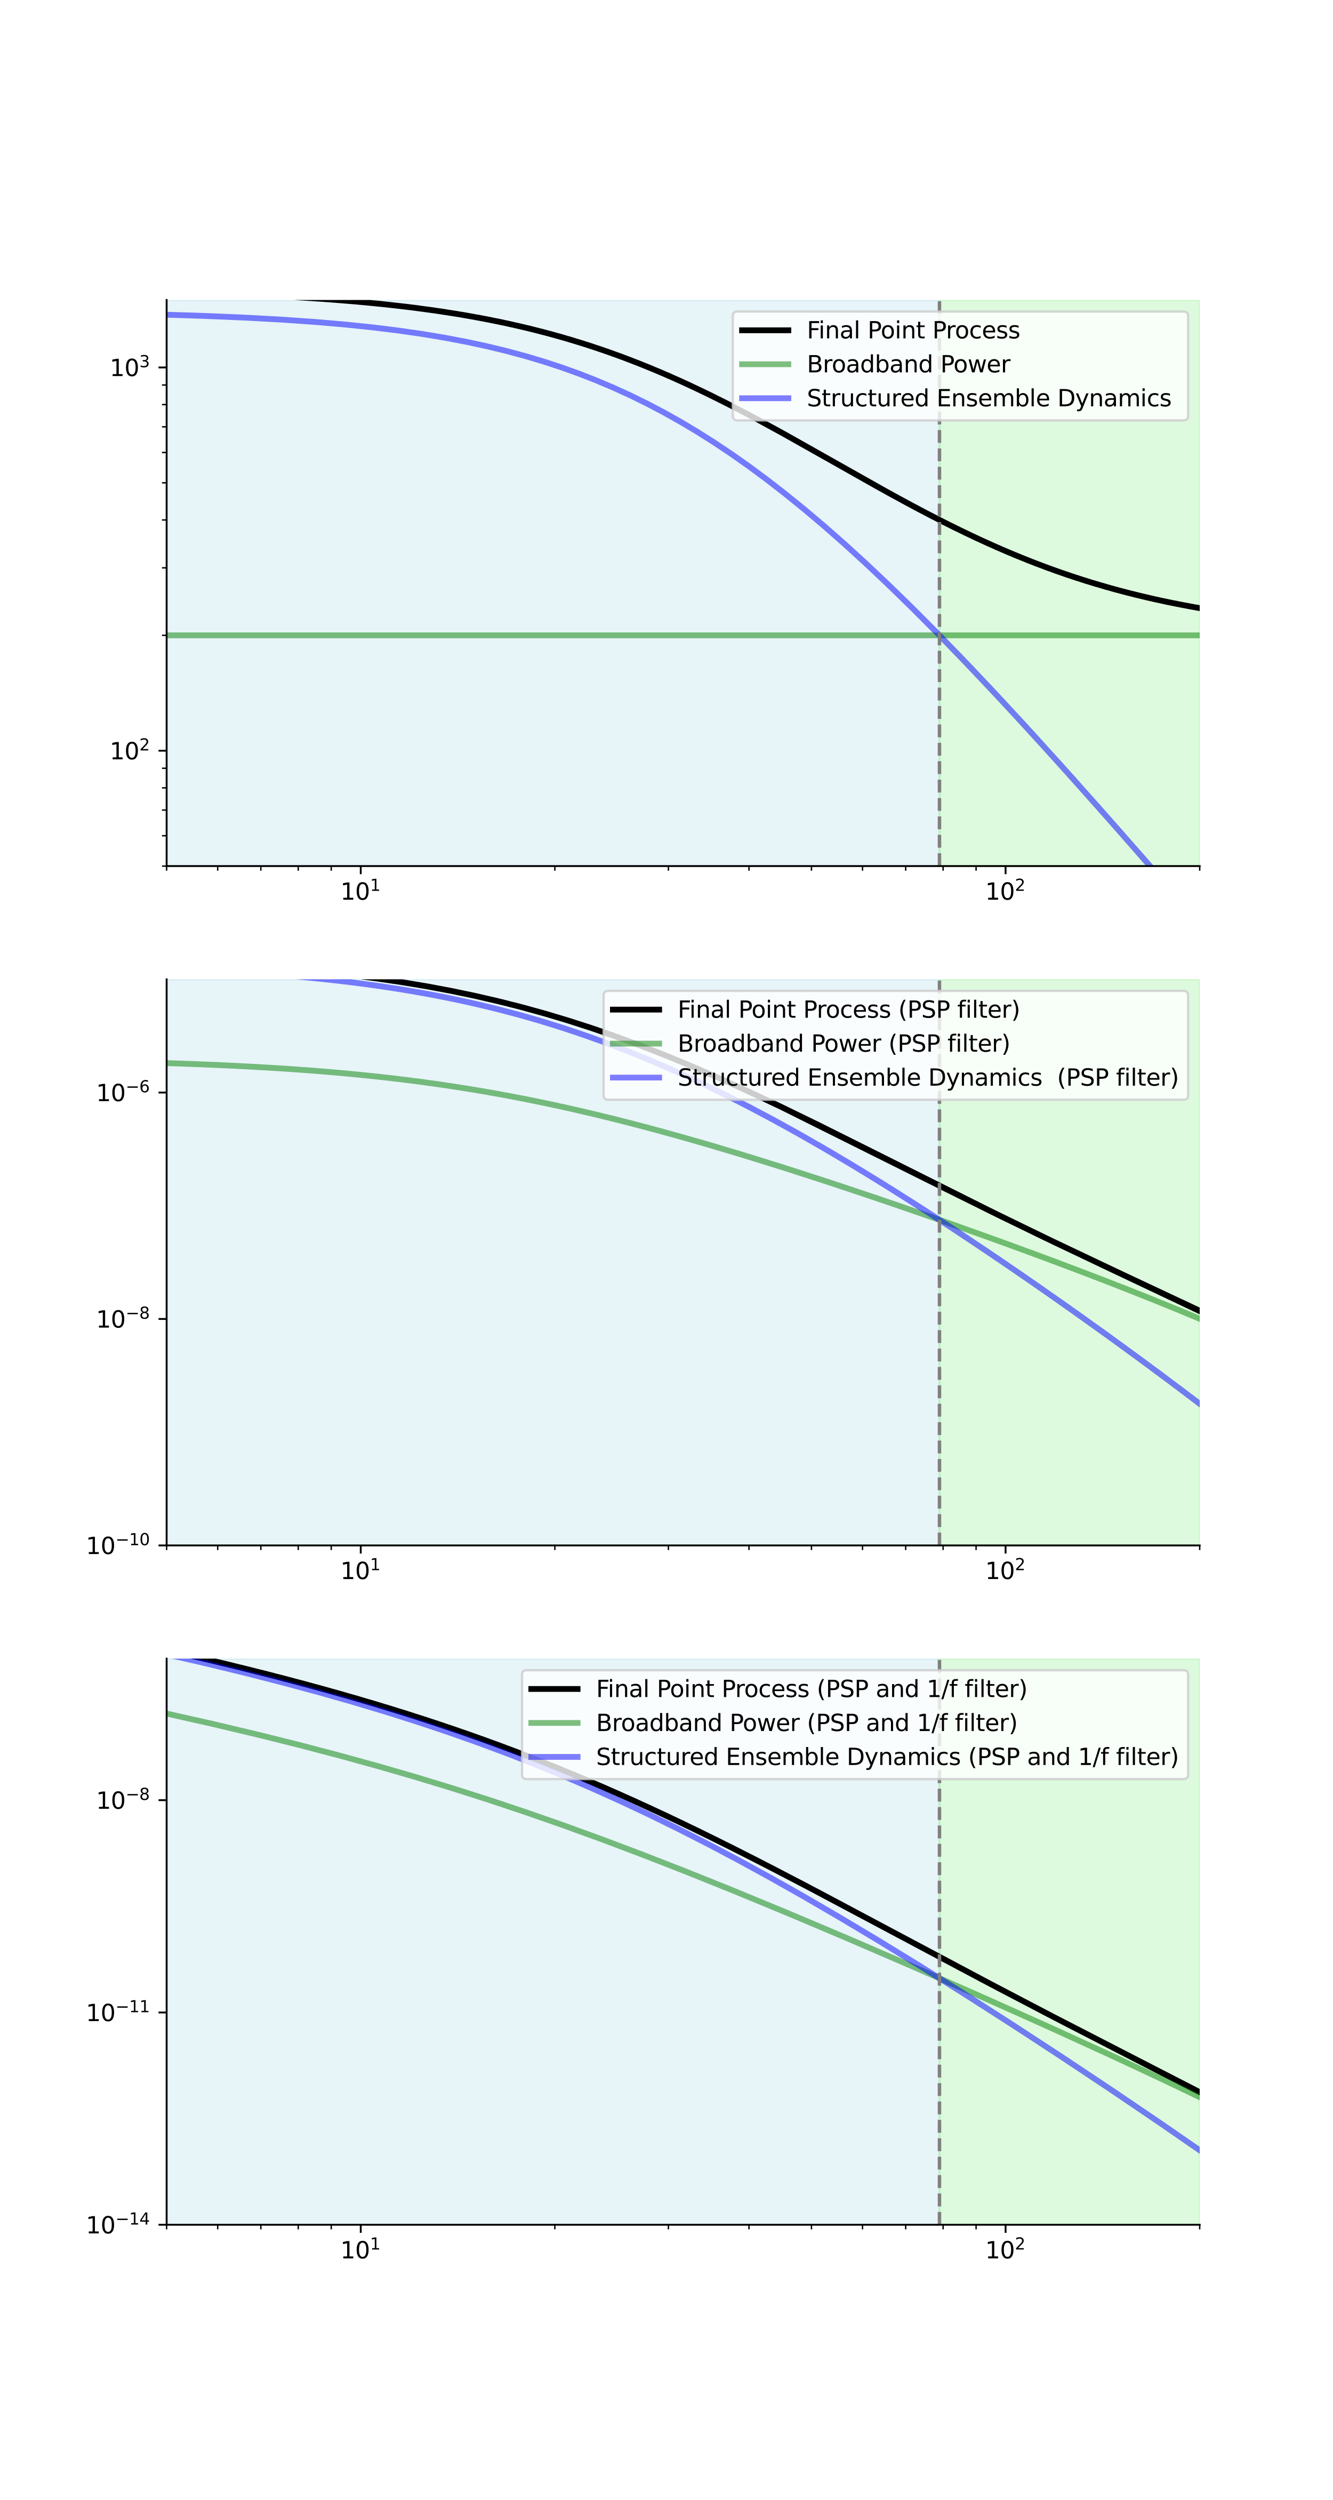 <?xml version="1.0" encoding="utf-8" standalone="no"?>
<!DOCTYPE svg PUBLIC "-//W3C//DTD SVG 1.1//EN"
  "http://www.w3.org/Graphics/SVG/1.1/DTD/svg11.dtd">
<svg xmlns:xlink="http://www.w3.org/1999/xlink" width="576pt" height="1080pt" viewBox="0 0 576 1080" xmlns="http://www.w3.org/2000/svg" version="1.1">
 <defs>
  <style type="text/css">*{stroke-linejoin: round; stroke-linecap: butt}</style>
 </defs>
 <g id="figure_1">
  <g id="patch_1">
   <path d="M 0 1080 
L 576 1080 
L 576 0 
L 0 0 
z
" style="fill: #ffffff"/>
  </g>
  <g id="axes_1">
   <g id="patch_2">
    <path d="M 72 374.188 
L 518.4 374.188 
L 518.4 129.6 
L 72 129.6 
z
" style="fill: #ffffff"/>
   </g>
   <g id="patch_3">
    <path d="M 72 374.188 
L 72 129.6 
L 405.955 129.6 
L 405.955 374.188 
z
" clip-path="url(#pae09c50a3a)" style="fill: #add8e6; opacity: 0.3; stroke: #add8e6; stroke-linejoin: miter"/>
   </g>
   <g id="patch_4">
    <path d="M 405.955 374.188 
L 405.955 129.6 
L 518.4 129.6 
L 518.4 374.188 
z
" clip-path="url(#pae09c50a3a)" style="fill: #90ee90; opacity: 0.3; stroke: #90ee90; stroke-linejoin: miter"/>
   </g>
   <g id="matplotlib.axis_1">
    <g id="xtick_1">
     <g id="line2d_1">
      <defs>
       <path id="me31ef30846" d="M 0 0 
L 0 3.5 
" style="stroke: #000000; stroke-width: 0.8"/>
      </defs>
      <g>
       <use xlink:href="#me31ef30846" x="155.879" y="374.188" style="stroke: #000000; stroke-width: 0.8"/>
      </g>
     </g>
     <g id="text_1">
      <!-- $\mathdefault{10^{1}}$ -->
      <g transform="translate(147.079 388.787) scale(0.1 -0.1)">
       <defs>
        <path id="DejaVuSans-31" d="M 794 531 
L 1825 531 
L 1825 4091 
L 703 3866 
L 703 4441 
L 1819 4666 
L 2450 4666 
L 2450 531 
L 3481 531 
L 3481 0 
L 794 0 
L 794 531 
z
" transform="scale(0.016)"/>
        <path id="DejaVuSans-30" d="M 2034 4250 
Q 1547 4250 1301 3770 
Q 1056 3291 1056 2328 
Q 1056 1369 1301 889 
Q 1547 409 2034 409 
Q 2525 409 2770 889 
Q 3016 1369 3016 2328 
Q 3016 3291 2770 3770 
Q 2525 4250 2034 4250 
z
M 2034 4750 
Q 2819 4750 3233 4129 
Q 3647 3509 3647 2328 
Q 3647 1150 3233 529 
Q 2819 -91 2034 -91 
Q 1250 -91 836 529 
Q 422 1150 422 2328 
Q 422 3509 836 4129 
Q 1250 4750 2034 4750 
z
" transform="scale(0.016)"/>
       </defs>
       <use xlink:href="#DejaVuSans-31" transform="translate(0 0.684)"/>
       <use xlink:href="#DejaVuSans-30" transform="translate(63.623 0.684)"/>
       <use xlink:href="#DejaVuSans-31" transform="translate(128.203 38.966) scale(0.7)"/>
      </g>
     </g>
    </g>
    <g id="xtick_2">
     <g id="line2d_2">
      <g>
       <use xlink:href="#me31ef30846" x="434.521" y="374.188" style="stroke: #000000; stroke-width: 0.8"/>
      </g>
     </g>
     <g id="text_2">
      <!-- $\mathdefault{10^{2}}$ -->
      <g transform="translate(425.721 388.787) scale(0.1 -0.1)">
       <defs>
        <path id="DejaVuSans-32" d="M 1228 531 
L 3431 531 
L 3431 0 
L 469 0 
L 469 531 
Q 828 903 1448 1529 
Q 2069 2156 2228 2338 
Q 2531 2678 2651 2914 
Q 2772 3150 2772 3378 
Q 2772 3750 2511 3984 
Q 2250 4219 1831 4219 
Q 1534 4219 1204 4116 
Q 875 4013 500 3803 
L 500 4441 
Q 881 4594 1212 4672 
Q 1544 4750 1819 4750 
Q 2544 4750 2975 4387 
Q 3406 4025 3406 3419 
Q 3406 3131 3298 2873 
Q 3191 2616 2906 2266 
Q 2828 2175 2409 1742 
Q 1991 1309 1228 531 
z
" transform="scale(0.016)"/>
       </defs>
       <use xlink:href="#DejaVuSans-31" transform="translate(0 0.766)"/>
       <use xlink:href="#DejaVuSans-30" transform="translate(63.623 0.766)"/>
       <use xlink:href="#DejaVuSans-32" transform="translate(128.203 39.047) scale(0.7)"/>
      </g>
     </g>
    </g>
    <g id="xtick_3">
     <g id="line2d_3">
      <defs>
       <path id="m215a7e5c71" d="M 0 0 
L 0 2 
" style="stroke: #000000; stroke-width: 0.6"/>
      </defs>
      <g>
       <use xlink:href="#m215a7e5c71" x="72" y="374.188" style="stroke: #000000; stroke-width: 0.6"/>
      </g>
     </g>
    </g>
    <g id="xtick_4">
     <g id="line2d_4">
      <g>
       <use xlink:href="#m215a7e5c71" x="94.063" y="374.188" style="stroke: #000000; stroke-width: 0.6"/>
      </g>
     </g>
    </g>
    <g id="xtick_5">
     <g id="line2d_5">
      <g>
       <use xlink:href="#m215a7e5c71" x="112.717" y="374.188" style="stroke: #000000; stroke-width: 0.6"/>
      </g>
     </g>
    </g>
    <g id="xtick_6">
     <g id="line2d_6">
      <g>
       <use xlink:href="#m215a7e5c71" x="128.876" y="374.188" style="stroke: #000000; stroke-width: 0.6"/>
      </g>
     </g>
    </g>
    <g id="xtick_7">
     <g id="line2d_7">
      <g>
       <use xlink:href="#m215a7e5c71" x="143.129" y="374.188" style="stroke: #000000; stroke-width: 0.6"/>
      </g>
     </g>
    </g>
    <g id="xtick_8">
     <g id="line2d_8">
      <g>
       <use xlink:href="#m215a7e5c71" x="239.759" y="374.188" style="stroke: #000000; stroke-width: 0.6"/>
      </g>
     </g>
    </g>
    <g id="xtick_9">
     <g id="line2d_9">
      <g>
       <use xlink:href="#m215a7e5c71" x="288.825" y="374.188" style="stroke: #000000; stroke-width: 0.6"/>
      </g>
     </g>
    </g>
    <g id="xtick_10">
     <g id="line2d_10">
      <g>
       <use xlink:href="#m215a7e5c71" x="323.638" y="374.188" style="stroke: #000000; stroke-width: 0.6"/>
      </g>
     </g>
    </g>
    <g id="xtick_11">
     <g id="line2d_11">
      <g>
       <use xlink:href="#m215a7e5c71" x="350.641" y="374.188" style="stroke: #000000; stroke-width: 0.6"/>
      </g>
     </g>
    </g>
    <g id="xtick_12">
     <g id="line2d_12">
      <g>
       <use xlink:href="#m215a7e5c71" x="372.704" y="374.188" style="stroke: #000000; stroke-width: 0.6"/>
      </g>
     </g>
    </g>
    <g id="xtick_13">
     <g id="line2d_13">
      <g>
       <use xlink:href="#m215a7e5c71" x="391.359" y="374.188" style="stroke: #000000; stroke-width: 0.6"/>
      </g>
     </g>
    </g>
    <g id="xtick_14">
     <g id="line2d_14">
      <g>
       <use xlink:href="#m215a7e5c71" x="407.517" y="374.188" style="stroke: #000000; stroke-width: 0.6"/>
      </g>
     </g>
    </g>
    <g id="xtick_15">
     <g id="line2d_15">
      <g>
       <use xlink:href="#m215a7e5c71" x="421.771" y="374.188" style="stroke: #000000; stroke-width: 0.6"/>
      </g>
     </g>
    </g>
    <g id="xtick_16">
     <g id="line2d_16">
      <g>
       <use xlink:href="#m215a7e5c71" x="518.4" y="374.188" style="stroke: #000000; stroke-width: 0.6"/>
      </g>
     </g>
    </g>
   </g>
   <g id="matplotlib.axis_2">
    <g id="ytick_1">
     <g id="line2d_17">
      <defs>
       <path id="m3fcc764a53" d="M 0 0 
L -3.5 0 
" style="stroke: #000000; stroke-width: 0.8"/>
      </defs>
      <g>
       <use xlink:href="#m3fcc764a53" x="72" y="324.342" style="stroke: #000000; stroke-width: 0.8"/>
      </g>
     </g>
     <g id="text_3">
      <!-- $\mathdefault{10^{2}}$ -->
      <g transform="translate(47.4 328.142) scale(0.1 -0.1)">
       <use xlink:href="#DejaVuSans-31" transform="translate(0 0.766)"/>
       <use xlink:href="#DejaVuSans-30" transform="translate(63.623 0.766)"/>
       <use xlink:href="#DejaVuSans-32" transform="translate(128.203 39.047) scale(0.7)"/>
      </g>
     </g>
    </g>
    <g id="ytick_2">
     <g id="line2d_18">
      <g>
       <use xlink:href="#m3fcc764a53" x="72" y="158.758" style="stroke: #000000; stroke-width: 0.8"/>
      </g>
     </g>
     <g id="text_4">
      <!-- $\mathdefault{10^{3}}$ -->
      <g transform="translate(47.4 162.557) scale(0.1 -0.1)">
       <defs>
        <path id="DejaVuSans-33" d="M 2597 2516 
Q 3050 2419 3304 2112 
Q 3559 1806 3559 1356 
Q 3559 666 3084 287 
Q 2609 -91 1734 -91 
Q 1441 -91 1130 -33 
Q 819 25 488 141 
L 488 750 
Q 750 597 1062 519 
Q 1375 441 1716 441 
Q 2309 441 2620 675 
Q 2931 909 2931 1356 
Q 2931 1769 2642 2001 
Q 2353 2234 1838 2234 
L 1294 2234 
L 1294 2753 
L 1863 2753 
Q 2328 2753 2575 2939 
Q 2822 3125 2822 3475 
Q 2822 3834 2567 4026 
Q 2313 4219 1838 4219 
Q 1578 4219 1281 4162 
Q 984 4106 628 3988 
L 628 4550 
Q 988 4650 1302 4700 
Q 1616 4750 1894 4750 
Q 2613 4750 3031 4423 
Q 3450 4097 3450 3541 
Q 3450 3153 3228 2886 
Q 3006 2619 2597 2516 
z
" transform="scale(0.016)"/>
       </defs>
       <use xlink:href="#DejaVuSans-31" transform="translate(0 0.766)"/>
       <use xlink:href="#DejaVuSans-30" transform="translate(63.623 0.766)"/>
       <use xlink:href="#DejaVuSans-33" transform="translate(128.203 39.047) scale(0.7)"/>
      </g>
     </g>
    </g>
    <g id="ytick_3">
     <g id="line2d_19">
      <defs>
       <path id="m231cc96d9d" d="M 0 0 
L -2 0 
" style="stroke: #000000; stroke-width: 0.6"/>
      </defs>
      <g>
       <use xlink:href="#m231cc96d9d" x="72" y="374.188" style="stroke: #000000; stroke-width: 0.6"/>
      </g>
     </g>
    </g>
    <g id="ytick_4">
     <g id="line2d_20">
      <g>
       <use xlink:href="#m231cc96d9d" x="72" y="361.077" style="stroke: #000000; stroke-width: 0.6"/>
      </g>
     </g>
    </g>
    <g id="ytick_5">
     <g id="line2d_21">
      <g>
       <use xlink:href="#m231cc96d9d" x="72" y="349.992" style="stroke: #000000; stroke-width: 0.6"/>
      </g>
     </g>
    </g>
    <g id="ytick_6">
     <g id="line2d_22">
      <g>
       <use xlink:href="#m231cc96d9d" x="72" y="340.389" style="stroke: #000000; stroke-width: 0.6"/>
      </g>
     </g>
    </g>
    <g id="ytick_7">
     <g id="line2d_23">
      <g>
       <use xlink:href="#m231cc96d9d" x="72" y="331.919" style="stroke: #000000; stroke-width: 0.6"/>
      </g>
     </g>
    </g>
    <g id="ytick_8">
     <g id="line2d_24">
      <g>
       <use xlink:href="#m231cc96d9d" x="72" y="274.496" style="stroke: #000000; stroke-width: 0.6"/>
      </g>
     </g>
    </g>
    <g id="ytick_9">
     <g id="line2d_25">
      <g>
       <use xlink:href="#m231cc96d9d" x="72" y="245.339" style="stroke: #000000; stroke-width: 0.6"/>
      </g>
     </g>
    </g>
    <g id="ytick_10">
     <g id="line2d_26">
      <g>
       <use xlink:href="#m231cc96d9d" x="72" y="224.651" style="stroke: #000000; stroke-width: 0.6"/>
      </g>
     </g>
    </g>
    <g id="ytick_11">
     <g id="line2d_27">
      <g>
       <use xlink:href="#m231cc96d9d" x="72" y="208.604" style="stroke: #000000; stroke-width: 0.6"/>
      </g>
     </g>
    </g>
    <g id="ytick_12">
     <g id="line2d_28">
      <g>
       <use xlink:href="#m231cc96d9d" x="72" y="195.493" style="stroke: #000000; stroke-width: 0.6"/>
      </g>
     </g>
    </g>
    <g id="ytick_13">
     <g id="line2d_29">
      <g>
       <use xlink:href="#m231cc96d9d" x="72" y="184.407" style="stroke: #000000; stroke-width: 0.6"/>
      </g>
     </g>
    </g>
    <g id="ytick_14">
     <g id="line2d_30">
      <g>
       <use xlink:href="#m231cc96d9d" x="72" y="174.805" style="stroke: #000000; stroke-width: 0.6"/>
      </g>
     </g>
    </g>
    <g id="ytick_15">
     <g id="line2d_31">
      <g>
       <use xlink:href="#m231cc96d9d" x="72" y="166.335" style="stroke: #000000; stroke-width: 0.6"/>
      </g>
     </g>
    </g>
   </g>
   <g id="line2d_32">
    <path d="M -1 125.132 
L 37.207 125.529 
L 66.105 126.043 
L 89.479 126.675 
L 109.197 127.425 
L 126.313 128.294 
L 141.513 129.285 
L 155.239 130.399 
L 167.799 131.639 
L 179.436 133.008 
L 190.33 134.511 
L 200.617 136.154 
L 210.404 137.94 
L 219.786 139.877 
L 228.847 141.973 
L 237.652 144.238 
L 246.272 146.685 
L 254.76 149.325 
L 263.179 152.176 
L 271.591 155.26 
L 280.059 158.603 
L 288.666 162.24 
L 297.512 166.221 
L 306.725 170.614 
L 316.511 175.53 
L 327.216 181.161 
L 339.606 187.939 
L 356.586 197.505 
L 384.339 213.143 
L 396.885 219.934 
L 407.617 225.494 
L 417.406 230.318 
L 426.622 234.615 
L 435.473 238.498 
L 444.094 242.038 
L 452.58 245.284 
L 461.013 248.271 
L 469.459 251.028 
L 477.98 253.575 
L 486.633 255.929 
L 495.479 258.105 
L 504.581 260.114 
L 514.008 261.965 
L 523.838 263.668 
L 534.161 265.228 
L 545.087 266.653 
L 556.748 267.947 
L 569.311 269.114 
L 577 269.728 
M 577 269.728 
L 563.453 268.597 
L 551.028 267.339 
L 539.5 265.952 
L 528.699 264.43 
L 518.491 262.769 
L 508.766 260.963 
L 499.433 259.005 
L 490.412 256.887 
L 481.636 254.598 
L 473.041 252.127 
L 464.567 249.46 
L 456.153 246.579 
L 447.739 243.461 
L 439.255 240.081 
L 430.621 236.4 
L 421.737 232.369 
L 412.461 227.913 
L 402.578 222.916 
L 391.706 217.163 
L 378.97 210.164 
L 360.461 199.708 
L 336.761 186.363 
L 324.092 179.494 
L 313.306 173.893 
L 303.486 169.042 
L 294.249 164.725 
L 285.386 160.826 
L 276.759 157.272 
L 268.267 154.013 
L 259.831 151.014 
L 251.385 148.247 
L 242.874 145.693 
L 234.232 143.331 
L 225.393 141.147 
L 216.306 139.131 
L 206.895 137.273 
L 197.083 135.564 
L 186.778 133.996 
L 175.889 132.566 
L 164.268 131.267 
L 151.755 130.094 
L 138.14 129.045 
L 123.136 128.115 
L 106.339 127.301 
L 87.221 126.603 
L 64.897 126.016 
L 37.992 125.54 
L 4.056 125.172 
L -1 125.132 
L -1 125.132 
" clip-path="url(#pae09c50a3a)" style="fill: none; stroke: #000000; stroke-width: 2.5; stroke-linecap: square"/>
   </g>
   <g id="line2d_33">
    <path d="M -1 274.496 
L 577 274.496 
M 577 274.496 
L -1 274.496 
L -1 274.496 
" clip-path="url(#pae09c50a3a)" style="fill: none; stroke: #008000; stroke-opacity: 0.5; stroke-width: 2.5; stroke-linecap: square"/>
   </g>
   <g id="line2d_34">
    <path d="M -1 134.76 
L 34.92 135.177 
L 62.484 135.712 
L 84.953 136.363 
L 103.981 137.132 
L 120.568 138.02 
L 135.284 139.027 
L 148.58 140.156 
L 160.737 141.409 
L 171.96 142.786 
L 182.439 144.293 
L 192.287 145.932 
L 201.608 147.708 
L 210.499 149.626 
L 219.011 151.688 
L 227.219 153.904 
L 235.165 156.279 
L 242.901 158.822 
L 250.459 161.54 
L 257.884 164.446 
L 265.201 167.549 
L 272.446 170.863 
L 279.648 174.401 
L 286.828 178.177 
L 294.019 182.211 
L 301.251 186.523 
L 308.553 191.137 
L 315.946 196.073 
L 323.47 201.365 
L 331.153 207.043 
L 339.034 213.145 
L 347.153 219.715 
L 355.555 226.802 
L 364.296 234.468 
L 373.433 242.781 
L 383.041 251.827 
L 393.209 261.708 
L 404.046 272.554 
L 415.684 284.521 
L 428.301 297.819 
L 442.128 312.72 
L 457.477 329.596 
L 474.799 348.979 
L 494.772 371.672 
L 518.526 399.01 
L 548.299 433.628 
L 577 467.223 
M 577 467.223 
L 534.168 417.159 
L 505.382 383.844 
L 482.529 357.723 
L 463.327 336.106 
L 446.661 317.671 
L 431.87 301.634 
L 418.52 287.482 
L 406.309 274.857 
L 395.019 263.498 
L 384.482 253.209 
L 374.572 243.838 
L 365.183 235.263 
L 356.234 227.387 
L 347.654 220.129 
L 339.383 213.422 
L 331.374 207.21 
L 323.581 201.445 
L 315.966 196.087 
L 308.49 191.096 
L 301.124 186.445 
L 293.836 182.105 
L 286.596 178.051 
L 279.376 174.263 
L 272.15 170.722 
L 264.894 167.414 
L 257.573 164.32 
L 250.155 161.426 
L 242.613 158.723 
L 234.906 156.198 
L 227.004 153.843 
L 218.857 151.649 
L 210.428 149.609 
L 201.659 147.718 
L 192.478 145.967 
L 182.823 144.353 
L 172.589 142.87 
L 161.673 141.515 
L 149.926 140.284 
L 137.174 139.174 
L 123.185 138.183 
L 107.612 137.307 
L 90.022 136.546 
L 69.771 135.898 
L 45.805 135.36 
L 16.358 134.931 
L -1 134.76 
L -1 134.76 
" clip-path="url(#pae09c50a3a)" style="fill: none; stroke: #0000ff; stroke-opacity: 0.5; stroke-width: 2.5; stroke-linecap: square"/>
   </g>
   <g id="line2d_35">
    <path d="M 405.955 374.188 
L 405.955 129.6 
" clip-path="url(#pae09c50a3a)" style="fill: none; stroke-dasharray: 5.55,2.4; stroke-dashoffset: 0; stroke: #808080; stroke-width: 1.5"/>
   </g>
   <g id="patch_5">
    <path d="M 72 374.188 
L 72 129.6 
" style="fill: none; stroke: #000000; stroke-width: 0.8; stroke-linejoin: miter; stroke-linecap: square"/>
   </g>
   <g id="patch_6">
    <path d="M 72 374.188 
L 518.4 374.188 
" style="fill: none; stroke: #000000; stroke-width: 0.8; stroke-linejoin: miter; stroke-linecap: square"/>
   </g>
   <g id="legend_1">
    <g id="patch_7">
     <path d="M 318.655 181.634 
L 511.4 181.634 
Q 513.4 181.634 513.4 179.634 
L 513.4 136.6 
Q 513.4 134.6 511.4 134.6 
L 318.655 134.6 
Q 316.655 134.6 316.655 136.6 
L 316.655 179.634 
Q 316.655 181.634 318.655 181.634 
z
" style="fill: #ffffff; opacity: 0.8; stroke: #cccccc; stroke-linejoin: miter"/>
    </g>
    <g id="line2d_36">
     <path d="M 320.655 142.698 
L 330.655 142.698 
L 340.655 142.698 
" style="fill: none; stroke: #000000; stroke-width: 2.5; stroke-linecap: square"/>
    </g>
    <g id="text_5">
     <!-- Final Point Process -->
     <g transform="translate(348.655 146.198) scale(0.1 -0.1)">
      <defs>
       <path id="DejaVuSans-46" d="M 628 4666 
L 3309 4666 
L 3309 4134 
L 1259 4134 
L 1259 2759 
L 3109 2759 
L 3109 2228 
L 1259 2228 
L 1259 0 
L 628 0 
L 628 4666 
z
" transform="scale(0.016)"/>
       <path id="DejaVuSans-69" d="M 603 3500 
L 1178 3500 
L 1178 0 
L 603 0 
L 603 3500 
z
M 603 4863 
L 1178 4863 
L 1178 4134 
L 603 4134 
L 603 4863 
z
" transform="scale(0.016)"/>
       <path id="DejaVuSans-6e" d="M 3513 2113 
L 3513 0 
L 2938 0 
L 2938 2094 
Q 2938 2591 2744 2837 
Q 2550 3084 2163 3084 
Q 1697 3084 1428 2787 
Q 1159 2491 1159 1978 
L 1159 0 
L 581 0 
L 581 3500 
L 1159 3500 
L 1159 2956 
Q 1366 3272 1645 3428 
Q 1925 3584 2291 3584 
Q 2894 3584 3203 3211 
Q 3513 2838 3513 2113 
z
" transform="scale(0.016)"/>
       <path id="DejaVuSans-61" d="M 2194 1759 
Q 1497 1759 1228 1600 
Q 959 1441 959 1056 
Q 959 750 1161 570 
Q 1363 391 1709 391 
Q 2188 391 2477 730 
Q 2766 1069 2766 1631 
L 2766 1759 
L 2194 1759 
z
M 3341 1997 
L 3341 0 
L 2766 0 
L 2766 531 
Q 2569 213 2275 61 
Q 1981 -91 1556 -91 
Q 1019 -91 701 211 
Q 384 513 384 1019 
Q 384 1609 779 1909 
Q 1175 2209 1959 2209 
L 2766 2209 
L 2766 2266 
Q 2766 2663 2505 2880 
Q 2244 3097 1772 3097 
Q 1472 3097 1187 3025 
Q 903 2953 641 2809 
L 641 3341 
Q 956 3463 1253 3523 
Q 1550 3584 1831 3584 
Q 2591 3584 2966 3190 
Q 3341 2797 3341 1997 
z
" transform="scale(0.016)"/>
       <path id="DejaVuSans-6c" d="M 603 4863 
L 1178 4863 
L 1178 0 
L 603 0 
L 603 4863 
z
" transform="scale(0.016)"/>
       <path id="DejaVuSans-20" transform="scale(0.016)"/>
       <path id="DejaVuSans-50" d="M 1259 4147 
L 1259 2394 
L 2053 2394 
Q 2494 2394 2734 2622 
Q 2975 2850 2975 3272 
Q 2975 3691 2734 3919 
Q 2494 4147 2053 4147 
L 1259 4147 
z
M 628 4666 
L 2053 4666 
Q 2838 4666 3239 4311 
Q 3641 3956 3641 3272 
Q 3641 2581 3239 2228 
Q 2838 1875 2053 1875 
L 1259 1875 
L 1259 0 
L 628 0 
L 628 4666 
z
" transform="scale(0.016)"/>
       <path id="DejaVuSans-6f" d="M 1959 3097 
Q 1497 3097 1228 2736 
Q 959 2375 959 1747 
Q 959 1119 1226 758 
Q 1494 397 1959 397 
Q 2419 397 2687 759 
Q 2956 1122 2956 1747 
Q 2956 2369 2687 2733 
Q 2419 3097 1959 3097 
z
M 1959 3584 
Q 2709 3584 3137 3096 
Q 3566 2609 3566 1747 
Q 3566 888 3137 398 
Q 2709 -91 1959 -91 
Q 1206 -91 779 398 
Q 353 888 353 1747 
Q 353 2609 779 3096 
Q 1206 3584 1959 3584 
z
" transform="scale(0.016)"/>
       <path id="DejaVuSans-74" d="M 1172 4494 
L 1172 3500 
L 2356 3500 
L 2356 3053 
L 1172 3053 
L 1172 1153 
Q 1172 725 1289 603 
Q 1406 481 1766 481 
L 2356 481 
L 2356 0 
L 1766 0 
Q 1100 0 847 248 
Q 594 497 594 1153 
L 594 3053 
L 172 3053 
L 172 3500 
L 594 3500 
L 594 4494 
L 1172 4494 
z
" transform="scale(0.016)"/>
       <path id="DejaVuSans-72" d="M 2631 2963 
Q 2534 3019 2420 3045 
Q 2306 3072 2169 3072 
Q 1681 3072 1420 2755 
Q 1159 2438 1159 1844 
L 1159 0 
L 581 0 
L 581 3500 
L 1159 3500 
L 1159 2956 
Q 1341 3275 1631 3429 
Q 1922 3584 2338 3584 
Q 2397 3584 2469 3576 
Q 2541 3569 2628 3553 
L 2631 2963 
z
" transform="scale(0.016)"/>
       <path id="DejaVuSans-63" d="M 3122 3366 
L 3122 2828 
Q 2878 2963 2633 3030 
Q 2388 3097 2138 3097 
Q 1578 3097 1268 2742 
Q 959 2388 959 1747 
Q 959 1106 1268 751 
Q 1578 397 2138 397 
Q 2388 397 2633 464 
Q 2878 531 3122 666 
L 3122 134 
Q 2881 22 2623 -34 
Q 2366 -91 2075 -91 
Q 1284 -91 818 406 
Q 353 903 353 1747 
Q 353 2603 823 3093 
Q 1294 3584 2113 3584 
Q 2378 3584 2631 3529 
Q 2884 3475 3122 3366 
z
" transform="scale(0.016)"/>
       <path id="DejaVuSans-65" d="M 3597 1894 
L 3597 1613 
L 953 1613 
Q 991 1019 1311 708 
Q 1631 397 2203 397 
Q 2534 397 2845 478 
Q 3156 559 3463 722 
L 3463 178 
Q 3153 47 2828 -22 
Q 2503 -91 2169 -91 
Q 1331 -91 842 396 
Q 353 884 353 1716 
Q 353 2575 817 3079 
Q 1281 3584 2069 3584 
Q 2775 3584 3186 3129 
Q 3597 2675 3597 1894 
z
M 3022 2063 
Q 3016 2534 2758 2815 
Q 2500 3097 2075 3097 
Q 1594 3097 1305 2825 
Q 1016 2553 972 2059 
L 3022 2063 
z
" transform="scale(0.016)"/>
       <path id="DejaVuSans-73" d="M 2834 3397 
L 2834 2853 
Q 2591 2978 2328 3040 
Q 2066 3103 1784 3103 
Q 1356 3103 1142 2972 
Q 928 2841 928 2578 
Q 928 2378 1081 2264 
Q 1234 2150 1697 2047 
L 1894 2003 
Q 2506 1872 2764 1633 
Q 3022 1394 3022 966 
Q 3022 478 2636 193 
Q 2250 -91 1575 -91 
Q 1294 -91 989 -36 
Q 684 19 347 128 
L 347 722 
Q 666 556 975 473 
Q 1284 391 1588 391 
Q 1994 391 2212 530 
Q 2431 669 2431 922 
Q 2431 1156 2273 1281 
Q 2116 1406 1581 1522 
L 1381 1569 
Q 847 1681 609 1914 
Q 372 2147 372 2553 
Q 372 3047 722 3315 
Q 1072 3584 1716 3584 
Q 2034 3584 2315 3537 
Q 2597 3491 2834 3397 
z
" transform="scale(0.016)"/>
      </defs>
      <use xlink:href="#DejaVuSans-46"/>
      <use xlink:href="#DejaVuSans-69" x="50.27"/>
      <use xlink:href="#DejaVuSans-6e" x="78.053"/>
      <use xlink:href="#DejaVuSans-61" x="141.432"/>
      <use xlink:href="#DejaVuSans-6c" x="202.711"/>
      <use xlink:href="#DejaVuSans-20" x="230.494"/>
      <use xlink:href="#DejaVuSans-50" x="262.281"/>
      <use xlink:href="#DejaVuSans-6f" x="318.959"/>
      <use xlink:href="#DejaVuSans-69" x="380.141"/>
      <use xlink:href="#DejaVuSans-6e" x="407.924"/>
      <use xlink:href="#DejaVuSans-74" x="471.303"/>
      <use xlink:href="#DejaVuSans-20" x="510.512"/>
      <use xlink:href="#DejaVuSans-50" x="542.299"/>
      <use xlink:href="#DejaVuSans-72" x="600.852"/>
      <use xlink:href="#DejaVuSans-6f" x="639.715"/>
      <use xlink:href="#DejaVuSans-63" x="700.896"/>
      <use xlink:href="#DejaVuSans-65" x="755.877"/>
      <use xlink:href="#DejaVuSans-73" x="817.4"/>
      <use xlink:href="#DejaVuSans-73" x="869.5"/>
     </g>
    </g>
    <g id="line2d_37">
     <path d="M 320.655 157.377 
L 330.655 157.377 
L 340.655 157.377 
" style="fill: none; stroke: #008000; stroke-opacity: 0.5; stroke-width: 2.5; stroke-linecap: square"/>
    </g>
    <g id="text_6">
     <!-- Broadband Power -->
     <g transform="translate(348.655 160.877) scale(0.1 -0.1)">
      <defs>
       <path id="DejaVuSans-42" d="M 1259 2228 
L 1259 519 
L 2272 519 
Q 2781 519 3026 730 
Q 3272 941 3272 1375 
Q 3272 1813 3026 2020 
Q 2781 2228 2272 2228 
L 1259 2228 
z
M 1259 4147 
L 1259 2741 
L 2194 2741 
Q 2656 2741 2882 2914 
Q 3109 3088 3109 3444 
Q 3109 3797 2882 3972 
Q 2656 4147 2194 4147 
L 1259 4147 
z
M 628 4666 
L 2241 4666 
Q 2963 4666 3353 4366 
Q 3744 4066 3744 3513 
Q 3744 3084 3544 2831 
Q 3344 2578 2956 2516 
Q 3422 2416 3680 2098 
Q 3938 1781 3938 1306 
Q 3938 681 3513 340 
Q 3088 0 2303 0 
L 628 0 
L 628 4666 
z
" transform="scale(0.016)"/>
       <path id="DejaVuSans-64" d="M 2906 2969 
L 2906 4863 
L 3481 4863 
L 3481 0 
L 2906 0 
L 2906 525 
Q 2725 213 2448 61 
Q 2172 -91 1784 -91 
Q 1150 -91 751 415 
Q 353 922 353 1747 
Q 353 2572 751 3078 
Q 1150 3584 1784 3584 
Q 2172 3584 2448 3432 
Q 2725 3281 2906 2969 
z
M 947 1747 
Q 947 1113 1208 752 
Q 1469 391 1925 391 
Q 2381 391 2643 752 
Q 2906 1113 2906 1747 
Q 2906 2381 2643 2742 
Q 2381 3103 1925 3103 
Q 1469 3103 1208 2742 
Q 947 2381 947 1747 
z
" transform="scale(0.016)"/>
       <path id="DejaVuSans-62" d="M 3116 1747 
Q 3116 2381 2855 2742 
Q 2594 3103 2138 3103 
Q 1681 3103 1420 2742 
Q 1159 2381 1159 1747 
Q 1159 1113 1420 752 
Q 1681 391 2138 391 
Q 2594 391 2855 752 
Q 3116 1113 3116 1747 
z
M 1159 2969 
Q 1341 3281 1617 3432 
Q 1894 3584 2278 3584 
Q 2916 3584 3314 3078 
Q 3713 2572 3713 1747 
Q 3713 922 3314 415 
Q 2916 -91 2278 -91 
Q 1894 -91 1617 61 
Q 1341 213 1159 525 
L 1159 0 
L 581 0 
L 581 4863 
L 1159 4863 
L 1159 2969 
z
" transform="scale(0.016)"/>
       <path id="DejaVuSans-77" d="M 269 3500 
L 844 3500 
L 1563 769 
L 2278 3500 
L 2956 3500 
L 3675 769 
L 4391 3500 
L 4966 3500 
L 4050 0 
L 3372 0 
L 2619 2869 
L 1863 0 
L 1184 0 
L 269 3500 
z
" transform="scale(0.016)"/>
      </defs>
      <use xlink:href="#DejaVuSans-42"/>
      <use xlink:href="#DejaVuSans-72" x="68.604"/>
      <use xlink:href="#DejaVuSans-6f" x="107.467"/>
      <use xlink:href="#DejaVuSans-61" x="168.648"/>
      <use xlink:href="#DejaVuSans-64" x="229.928"/>
      <use xlink:href="#DejaVuSans-62" x="293.404"/>
      <use xlink:href="#DejaVuSans-61" x="356.881"/>
      <use xlink:href="#DejaVuSans-6e" x="418.16"/>
      <use xlink:href="#DejaVuSans-64" x="481.539"/>
      <use xlink:href="#DejaVuSans-20" x="545.016"/>
      <use xlink:href="#DejaVuSans-50" x="576.803"/>
      <use xlink:href="#DejaVuSans-6f" x="633.48"/>
      <use xlink:href="#DejaVuSans-77" x="694.662"/>
      <use xlink:href="#DejaVuSans-65" x="776.449"/>
      <use xlink:href="#DejaVuSans-72" x="837.973"/>
     </g>
    </g>
    <g id="line2d_38">
     <path d="M 320.655 172.055 
L 330.655 172.055 
L 340.655 172.055 
" style="fill: none; stroke: #0000ff; stroke-opacity: 0.5; stroke-width: 2.5; stroke-linecap: square"/>
    </g>
    <g id="text_7">
     <!-- Structured Ensemble Dynamics  -->
     <g transform="translate(348.655 175.555) scale(0.1 -0.1)">
      <defs>
       <path id="DejaVuSans-53" d="M 3425 4513 
L 3425 3897 
Q 3066 4069 2747 4153 
Q 2428 4238 2131 4238 
Q 1616 4238 1336 4038 
Q 1056 3838 1056 3469 
Q 1056 3159 1242 3001 
Q 1428 2844 1947 2747 
L 2328 2669 
Q 3034 2534 3370 2195 
Q 3706 1856 3706 1288 
Q 3706 609 3251 259 
Q 2797 -91 1919 -91 
Q 1588 -91 1214 -16 
Q 841 59 441 206 
L 441 856 
Q 825 641 1194 531 
Q 1563 422 1919 422 
Q 2459 422 2753 634 
Q 3047 847 3047 1241 
Q 3047 1584 2836 1778 
Q 2625 1972 2144 2069 
L 1759 2144 
Q 1053 2284 737 2584 
Q 422 2884 422 3419 
Q 422 4038 858 4394 
Q 1294 4750 2059 4750 
Q 2388 4750 2728 4690 
Q 3069 4631 3425 4513 
z
" transform="scale(0.016)"/>
       <path id="DejaVuSans-75" d="M 544 1381 
L 544 3500 
L 1119 3500 
L 1119 1403 
Q 1119 906 1312 657 
Q 1506 409 1894 409 
Q 2359 409 2629 706 
Q 2900 1003 2900 1516 
L 2900 3500 
L 3475 3500 
L 3475 0 
L 2900 0 
L 2900 538 
Q 2691 219 2414 64 
Q 2138 -91 1772 -91 
Q 1169 -91 856 284 
Q 544 659 544 1381 
z
M 1991 3584 
L 1991 3584 
z
" transform="scale(0.016)"/>
       <path id="DejaVuSans-45" d="M 628 4666 
L 3578 4666 
L 3578 4134 
L 1259 4134 
L 1259 2753 
L 3481 2753 
L 3481 2222 
L 1259 2222 
L 1259 531 
L 3634 531 
L 3634 0 
L 628 0 
L 628 4666 
z
" transform="scale(0.016)"/>
       <path id="DejaVuSans-6d" d="M 3328 2828 
Q 3544 3216 3844 3400 
Q 4144 3584 4550 3584 
Q 5097 3584 5394 3201 
Q 5691 2819 5691 2113 
L 5691 0 
L 5113 0 
L 5113 2094 
Q 5113 2597 4934 2840 
Q 4756 3084 4391 3084 
Q 3944 3084 3684 2787 
Q 3425 2491 3425 1978 
L 3425 0 
L 2847 0 
L 2847 2094 
Q 2847 2600 2669 2842 
Q 2491 3084 2119 3084 
Q 1678 3084 1418 2786 
Q 1159 2488 1159 1978 
L 1159 0 
L 581 0 
L 581 3500 
L 1159 3500 
L 1159 2956 
Q 1356 3278 1631 3431 
Q 1906 3584 2284 3584 
Q 2666 3584 2933 3390 
Q 3200 3197 3328 2828 
z
" transform="scale(0.016)"/>
       <path id="DejaVuSans-44" d="M 1259 4147 
L 1259 519 
L 2022 519 
Q 2988 519 3436 956 
Q 3884 1394 3884 2338 
Q 3884 3275 3436 3711 
Q 2988 4147 2022 4147 
L 1259 4147 
z
M 628 4666 
L 1925 4666 
Q 3281 4666 3915 4102 
Q 4550 3538 4550 2338 
Q 4550 1131 3912 565 
Q 3275 0 1925 0 
L 628 0 
L 628 4666 
z
" transform="scale(0.016)"/>
       <path id="DejaVuSans-79" d="M 2059 -325 
Q 1816 -950 1584 -1140 
Q 1353 -1331 966 -1331 
L 506 -1331 
L 506 -850 
L 844 -850 
Q 1081 -850 1212 -737 
Q 1344 -625 1503 -206 
L 1606 56 
L 191 3500 
L 800 3500 
L 1894 763 
L 2988 3500 
L 3597 3500 
L 2059 -325 
z
" transform="scale(0.016)"/>
      </defs>
      <use xlink:href="#DejaVuSans-53"/>
      <use xlink:href="#DejaVuSans-74" x="63.477"/>
      <use xlink:href="#DejaVuSans-72" x="102.686"/>
      <use xlink:href="#DejaVuSans-75" x="143.799"/>
      <use xlink:href="#DejaVuSans-63" x="207.178"/>
      <use xlink:href="#DejaVuSans-74" x="262.158"/>
      <use xlink:href="#DejaVuSans-75" x="301.367"/>
      <use xlink:href="#DejaVuSans-72" x="364.746"/>
      <use xlink:href="#DejaVuSans-65" x="403.609"/>
      <use xlink:href="#DejaVuSans-64" x="465.133"/>
      <use xlink:href="#DejaVuSans-20" x="528.609"/>
      <use xlink:href="#DejaVuSans-45" x="560.396"/>
      <use xlink:href="#DejaVuSans-6e" x="623.58"/>
      <use xlink:href="#DejaVuSans-73" x="686.959"/>
      <use xlink:href="#DejaVuSans-65" x="739.059"/>
      <use xlink:href="#DejaVuSans-6d" x="800.582"/>
      <use xlink:href="#DejaVuSans-62" x="897.994"/>
      <use xlink:href="#DejaVuSans-6c" x="961.471"/>
      <use xlink:href="#DejaVuSans-65" x="989.254"/>
      <use xlink:href="#DejaVuSans-20" x="1050.777"/>
      <use xlink:href="#DejaVuSans-44" x="1082.564"/>
      <use xlink:href="#DejaVuSans-79" x="1159.566"/>
      <use xlink:href="#DejaVuSans-6e" x="1218.746"/>
      <use xlink:href="#DejaVuSans-61" x="1282.125"/>
      <use xlink:href="#DejaVuSans-6d" x="1343.404"/>
      <use xlink:href="#DejaVuSans-69" x="1440.816"/>
      <use xlink:href="#DejaVuSans-63" x="1468.6"/>
      <use xlink:href="#DejaVuSans-73" x="1523.58"/>
      <use xlink:href="#DejaVuSans-20" x="1575.68"/>
     </g>
    </g>
   </g>
  </g>
  <g id="axes_2">
   <g id="patch_8">
    <path d="M 72 667.694 
L 518.4 667.694 
L 518.4 423.106 
L 72 423.106 
z
" style="fill: #ffffff"/>
   </g>
   <g id="patch_9">
    <path d="M 72 667.694 
L 72 423.106 
L 405.955 423.106 
L 405.955 667.694 
z
" clip-path="url(#pdba29b8e55)" style="fill: #add8e6; opacity: 0.3; stroke: #add8e6; stroke-linejoin: miter"/>
   </g>
   <g id="patch_10">
    <path d="M 405.955 667.694 
L 405.955 423.106 
L 518.4 423.106 
L 518.4 667.694 
z
" clip-path="url(#pdba29b8e55)" style="fill: #90ee90; opacity: 0.3; stroke: #90ee90; stroke-linejoin: miter"/>
   </g>
   <g id="matplotlib.axis_3">
    <g id="xtick_17">
     <g id="line2d_39">
      <g>
       <use xlink:href="#me31ef30846" x="155.879" y="667.694" style="stroke: #000000; stroke-width: 0.8"/>
      </g>
     </g>
     <g id="text_8">
      <!-- $\mathdefault{10^{1}}$ -->
      <g transform="translate(147.079 682.293) scale(0.1 -0.1)">
       <use xlink:href="#DejaVuSans-31" transform="translate(0 0.684)"/>
       <use xlink:href="#DejaVuSans-30" transform="translate(63.623 0.684)"/>
       <use xlink:href="#DejaVuSans-31" transform="translate(128.203 38.966) scale(0.7)"/>
      </g>
     </g>
    </g>
    <g id="xtick_18">
     <g id="line2d_40">
      <g>
       <use xlink:href="#me31ef30846" x="434.521" y="667.694" style="stroke: #000000; stroke-width: 0.8"/>
      </g>
     </g>
     <g id="text_9">
      <!-- $\mathdefault{10^{2}}$ -->
      <g transform="translate(425.721 682.293) scale(0.1 -0.1)">
       <use xlink:href="#DejaVuSans-31" transform="translate(0 0.766)"/>
       <use xlink:href="#DejaVuSans-30" transform="translate(63.623 0.766)"/>
       <use xlink:href="#DejaVuSans-32" transform="translate(128.203 39.047) scale(0.7)"/>
      </g>
     </g>
    </g>
    <g id="xtick_19">
     <g id="line2d_41">
      <g>
       <use xlink:href="#m215a7e5c71" x="72" y="667.694" style="stroke: #000000; stroke-width: 0.6"/>
      </g>
     </g>
    </g>
    <g id="xtick_20">
     <g id="line2d_42">
      <g>
       <use xlink:href="#m215a7e5c71" x="94.063" y="667.694" style="stroke: #000000; stroke-width: 0.6"/>
      </g>
     </g>
    </g>
    <g id="xtick_21">
     <g id="line2d_43">
      <g>
       <use xlink:href="#m215a7e5c71" x="112.717" y="667.694" style="stroke: #000000; stroke-width: 0.6"/>
      </g>
     </g>
    </g>
    <g id="xtick_22">
     <g id="line2d_44">
      <g>
       <use xlink:href="#m215a7e5c71" x="128.876" y="667.694" style="stroke: #000000; stroke-width: 0.6"/>
      </g>
     </g>
    </g>
    <g id="xtick_23">
     <g id="line2d_45">
      <g>
       <use xlink:href="#m215a7e5c71" x="143.129" y="667.694" style="stroke: #000000; stroke-width: 0.6"/>
      </g>
     </g>
    </g>
    <g id="xtick_24">
     <g id="line2d_46">
      <g>
       <use xlink:href="#m215a7e5c71" x="239.759" y="667.694" style="stroke: #000000; stroke-width: 0.6"/>
      </g>
     </g>
    </g>
    <g id="xtick_25">
     <g id="line2d_47">
      <g>
       <use xlink:href="#m215a7e5c71" x="288.825" y="667.694" style="stroke: #000000; stroke-width: 0.6"/>
      </g>
     </g>
    </g>
    <g id="xtick_26">
     <g id="line2d_48">
      <g>
       <use xlink:href="#m215a7e5c71" x="323.638" y="667.694" style="stroke: #000000; stroke-width: 0.6"/>
      </g>
     </g>
    </g>
    <g id="xtick_27">
     <g id="line2d_49">
      <g>
       <use xlink:href="#m215a7e5c71" x="350.641" y="667.694" style="stroke: #000000; stroke-width: 0.6"/>
      </g>
     </g>
    </g>
    <g id="xtick_28">
     <g id="line2d_50">
      <g>
       <use xlink:href="#m215a7e5c71" x="372.704" y="667.694" style="stroke: #000000; stroke-width: 0.6"/>
      </g>
     </g>
    </g>
    <g id="xtick_29">
     <g id="line2d_51">
      <g>
       <use xlink:href="#m215a7e5c71" x="391.359" y="667.694" style="stroke: #000000; stroke-width: 0.6"/>
      </g>
     </g>
    </g>
    <g id="xtick_30">
     <g id="line2d_52">
      <g>
       <use xlink:href="#m215a7e5c71" x="407.517" y="667.694" style="stroke: #000000; stroke-width: 0.6"/>
      </g>
     </g>
    </g>
    <g id="xtick_31">
     <g id="line2d_53">
      <g>
       <use xlink:href="#m215a7e5c71" x="421.771" y="667.694" style="stroke: #000000; stroke-width: 0.6"/>
      </g>
     </g>
    </g>
    <g id="xtick_32">
     <g id="line2d_54">
      <g>
       <use xlink:href="#m215a7e5c71" x="518.4" y="667.694" style="stroke: #000000; stroke-width: 0.6"/>
      </g>
     </g>
    </g>
   </g>
   <g id="matplotlib.axis_4">
    <g id="ytick_16">
     <g id="line2d_55">
      <g>
       <use xlink:href="#m3fcc764a53" x="72" y="667.694" style="stroke: #000000; stroke-width: 0.8"/>
      </g>
     </g>
     <g id="text_10">
      <!-- $\mathdefault{10^{-10}}$ -->
      <g transform="translate(37.1 671.493) scale(0.1 -0.1)">
       <defs>
        <path id="DejaVuSans-2212" d="M 678 2272 
L 4684 2272 
L 4684 1741 
L 678 1741 
L 678 2272 
z
" transform="scale(0.016)"/>
       </defs>
       <use xlink:href="#DejaVuSans-31" transform="translate(0 0.766)"/>
       <use xlink:href="#DejaVuSans-30" transform="translate(63.623 0.766)"/>
       <use xlink:href="#DejaVuSans-2212" transform="translate(128.203 39.047) scale(0.7)"/>
       <use xlink:href="#DejaVuSans-31" transform="translate(186.855 39.047) scale(0.7)"/>
       <use xlink:href="#DejaVuSans-30" transform="translate(231.392 39.047) scale(0.7)"/>
      </g>
     </g>
    </g>
    <g id="ytick_17">
     <g id="line2d_56">
      <g>
       <use xlink:href="#m3fcc764a53" x="72" y="569.859" style="stroke: #000000; stroke-width: 0.8"/>
      </g>
     </g>
     <g id="text_11">
      <!-- $\mathdefault{10^{-8}}$ -->
      <g transform="translate(41.5 573.658) scale(0.1 -0.1)">
       <defs>
        <path id="DejaVuSans-38" d="M 2034 2216 
Q 1584 2216 1326 1975 
Q 1069 1734 1069 1313 
Q 1069 891 1326 650 
Q 1584 409 2034 409 
Q 2484 409 2743 651 
Q 3003 894 3003 1313 
Q 3003 1734 2745 1975 
Q 2488 2216 2034 2216 
z
M 1403 2484 
Q 997 2584 770 2862 
Q 544 3141 544 3541 
Q 544 4100 942 4425 
Q 1341 4750 2034 4750 
Q 2731 4750 3128 4425 
Q 3525 4100 3525 3541 
Q 3525 3141 3298 2862 
Q 3072 2584 2669 2484 
Q 3125 2378 3379 2068 
Q 3634 1759 3634 1313 
Q 3634 634 3220 271 
Q 2806 -91 2034 -91 
Q 1263 -91 848 271 
Q 434 634 434 1313 
Q 434 1759 690 2068 
Q 947 2378 1403 2484 
z
M 1172 3481 
Q 1172 3119 1398 2916 
Q 1625 2713 2034 2713 
Q 2441 2713 2670 2916 
Q 2900 3119 2900 3481 
Q 2900 3844 2670 4047 
Q 2441 4250 2034 4250 
Q 1625 4250 1398 4047 
Q 1172 3844 1172 3481 
z
" transform="scale(0.016)"/>
       </defs>
       <use xlink:href="#DejaVuSans-31" transform="translate(0 0.766)"/>
       <use xlink:href="#DejaVuSans-30" transform="translate(63.623 0.766)"/>
       <use xlink:href="#DejaVuSans-2212" transform="translate(128.203 39.047) scale(0.7)"/>
       <use xlink:href="#DejaVuSans-38" transform="translate(186.855 39.047) scale(0.7)"/>
      </g>
     </g>
    </g>
    <g id="ytick_18">
     <g id="line2d_57">
      <g>
       <use xlink:href="#m3fcc764a53" x="72" y="472.024" style="stroke: #000000; stroke-width: 0.8"/>
      </g>
     </g>
     <g id="text_12">
      <!-- $\mathdefault{10^{-6}}$ -->
      <g transform="translate(41.5 475.823) scale(0.1 -0.1)">
       <defs>
        <path id="DejaVuSans-36" d="M 2113 2584 
Q 1688 2584 1439 2293 
Q 1191 2003 1191 1497 
Q 1191 994 1439 701 
Q 1688 409 2113 409 
Q 2538 409 2786 701 
Q 3034 994 3034 1497 
Q 3034 2003 2786 2293 
Q 2538 2584 2113 2584 
z
M 3366 4563 
L 3366 3988 
Q 3128 4100 2886 4159 
Q 2644 4219 2406 4219 
Q 1781 4219 1451 3797 
Q 1122 3375 1075 2522 
Q 1259 2794 1537 2939 
Q 1816 3084 2150 3084 
Q 2853 3084 3261 2657 
Q 3669 2231 3669 1497 
Q 3669 778 3244 343 
Q 2819 -91 2113 -91 
Q 1303 -91 875 529 
Q 447 1150 447 2328 
Q 447 3434 972 4092 
Q 1497 4750 2381 4750 
Q 2619 4750 2861 4703 
Q 3103 4656 3366 4563 
z
" transform="scale(0.016)"/>
       </defs>
       <use xlink:href="#DejaVuSans-31" transform="translate(0 0.766)"/>
       <use xlink:href="#DejaVuSans-30" transform="translate(63.623 0.766)"/>
       <use xlink:href="#DejaVuSans-2212" transform="translate(128.203 39.047) scale(0.7)"/>
       <use xlink:href="#DejaVuSans-36" transform="translate(186.855 39.047) scale(0.7)"/>
      </g>
     </g>
    </g>
   </g>
   <g id="line2d_58">
    <path d="M -1 413.791 
L 29.796 414.281 
L 54.56 414.891 
L 75.43 415.621 
L 93.565 416.474 
L 109.739 417.454 
L 124.436 418.563 
L 137.99 419.806 
L 150.661 421.189 
L 162.62 422.716 
L 174.028 424.395 
L 185.006 426.234 
L 195.643 428.241 
L 206.019 430.424 
L 216.217 432.797 
L 226.294 435.369 
L 236.311 438.156 
L 246.333 441.176 
L 256.42 444.447 
L 266.644 447.998 
L 277.078 451.859 
L 287.819 456.072 
L 298.992 460.695 
L 310.776 465.814 
L 323.447 471.565 
L 337.479 478.184 
L 353.884 486.176 
L 375.978 497.208 
L 428.371 523.446 
L 451.119 534.527 
L 475.298 546.05 
L 552.435 582.594 
L 569.377 591.016 
L 577 594.894 
M 577 594.894 
L 561.335 586.986 
L 544.045 578.512 
L 523.269 568.588 
L 485.473 550.841 
L 456.11 536.925 
L 433.204 525.821 
L 409.587 514.118 
L 337.891 478.381 
L 323.174 471.439 
L 310.127 465.526 
L 298.106 460.32 
L 286.772 455.651 
L 275.92 451.419 
L 265.403 447.555 
L 255.118 444.012 
L 244.988 440.757 
L 234.935 437.76 
L 224.903 435 
L 214.829 432.46 
L 204.645 430.122 
L 194.293 427.973 
L 183.707 426.005 
L 172.798 424.203 
L 161.479 422.56 
L 149.654 421.071 
L 137.174 419.725 
L 123.884 418.517 
L 109.55 417.441 
L 93.904 416.493 
L 76.537 415.667 
L 56.883 414.961 
L 34.115 414.371 
L 6.809 413.894 
L -1 413.791 
L -1 413.791 
" clip-path="url(#pdba29b8e55)" style="fill: none; stroke: #000000; stroke-width: 2.5; stroke-linecap: square"/>
   </g>
   <g id="line2d_59">
    <path d="M -1 457.917 
L 32.795 458.369 
L 59.532 458.942 
L 81.895 459.638 
L 101.315 460.46 
L 118.649 461.414 
L 134.45 462.503 
L 149.128 463.734 
L 162.986 465.118 
L 176.233 466.664 
L 189.059 468.382 
L 201.621 470.29 
L 214.067 472.404 
L 226.521 474.746 
L 239.109 477.34 
L 251.979 480.22 
L 265.276 483.425 
L 279.163 487.004 
L 293.83 491.015 
L 309.511 495.537 
L 326.456 500.658 
L 344.944 506.482 
L 365.193 513.097 
L 387.18 520.516 
L 410.362 528.575 
L 433.601 536.887 
L 455.712 545.029 
L 476.088 552.765 
L 494.693 560.063 
L 511.765 566.995 
L 527.599 573.662 
L 542.472 580.164 
L 556.624 586.592 
L 570.258 593.028 
L 577 596.303 
M 577 596.303 
L 563.627 589.867 
L 549.894 583.505 
L 535.623 577.139 
L 520.611 570.69 
L 504.627 564.067 
L 487.407 557.175 
L 468.675 549.922 
L 448.218 542.242 
L 426.073 534.168 
L 402.816 525.926 
L 379.605 517.934 
L 357.612 510.594 
L 337.414 504.083 
L 319.026 498.385 
L 302.203 493.401 
L 286.653 489.024 
L 272.101 485.156 
L 258.312 481.719 
L 245.094 478.651 
L 232.283 475.905 
L 219.721 473.439 
L 207.269 471.221 
L 194.802 469.226 
L 182.186 467.433 
L 169.279 465.824 
L 155.924 464.385 
L 141.929 463.102 
L 127.089 461.967 
L 111.11 460.971 
L 93.596 460.105 
L 74.022 459.366 
L 51.58 458.746 
L 25.046 458.243 
L -1 457.917 
L -1 457.917 
" clip-path="url(#pdba29b8e55)" style="fill: none; stroke: #008000; stroke-opacity: 0.5; stroke-width: 2.5; stroke-linecap: square"/>
   </g>
   <g id="line2d_60">
    <path d="M -1 416.636 
L 29.429 417.13 
L 53.918 417.744 
L 74.601 418.479 
L 92.603 419.338 
L 108.626 420.321 
L 123.185 421.433 
L 136.612 422.679 
L 149.128 424.062 
L 160.932 425.588 
L 172.17 427.263 
L 182.942 429.092 
L 193.348 431.084 
L 203.467 433.245 
L 213.368 435.587 
L 223.105 438.119 
L 232.724 440.849 
L 242.27 443.789 
L 251.787 446.954 
L 261.316 450.357 
L 270.9 454.016 
L 280.574 457.949 
L 290.386 462.178 
L 300.382 466.73 
L 310.611 471.634 
L 321.132 476.926 
L 332.009 482.648 
L 343.323 488.852 
L 355.154 495.597 
L 367.598 502.95 
L 380.759 510.986 
L 394.734 519.784 
L 409.603 529.41 
L 425.384 539.894 
L 441.982 551.19 
L 459.149 563.143 
L 476.502 575.497 
L 493.637 587.967 
L 510.262 600.339 
L 526.246 612.51 
L 541.602 624.48 
L 556.421 636.313 
L 570.841 648.111 
L 577 653.239 
M 577 653.239 
L 562.736 641.444 
L 548.191 629.706 
L 533.217 617.908 
L 517.687 605.958 
L 501.525 593.802 
L 484.742 581.459 
L 467.495 569.051 
L 450.103 556.811 
L 432.978 545.029 
L 416.495 533.956 
L 400.881 523.732 
L 386.204 514.383 
L 372.425 505.867 
L 359.453 498.108 
L 347.18 491.024 
L 335.499 484.535 
L 324.318 478.576 
L 313.547 473.086 
L 303.114 468.016 
L 292.953 463.324 
L 283.008 458.975 
L 273.233 454.943 
L 263.574 451.198 
L 253.991 447.72 
L 244.447 444.493 
L 234.897 441.498 
L 225.299 438.721 
L 215.621 436.153 
L 205.799 433.776 
L 195.789 431.584 
L 185.542 429.569 
L 174.978 427.718 
L 164.026 426.027 
L 152.574 424.484 
L 140.511 423.086 
L 127.696 421.826 
L 113.937 420.7 
L 98.974 419.701 
L 82.472 418.826 
L 63.953 418.072 
L 42.693 417.433 
L 17.58 416.909 
L -1 416.636 
L -1 416.636 
" clip-path="url(#pdba29b8e55)" style="fill: none; stroke: #0000ff; stroke-opacity: 0.5; stroke-width: 2.5; stroke-linecap: square"/>
   </g>
   <g id="line2d_61">
    <path d="M 405.955 667.694 
L 405.955 423.106 
" clip-path="url(#pdba29b8e55)" style="fill: none; stroke-dasharray: 5.55,2.4; stroke-dashoffset: 0; stroke: #808080; stroke-width: 1.5"/>
   </g>
   <g id="patch_11">
    <path d="M 72 667.694 
L 72 423.106 
" style="fill: none; stroke: #000000; stroke-width: 0.8; stroke-linejoin: miter; stroke-linecap: square"/>
   </g>
   <g id="patch_12">
    <path d="M 72 667.694 
L 518.4 667.694 
" style="fill: none; stroke: #000000; stroke-width: 0.8; stroke-linejoin: miter; stroke-linecap: square"/>
   </g>
   <g id="legend_2">
    <g id="patch_13">
     <path d="M 262.827 475.14 
L 511.4 475.14 
Q 513.4 475.14 513.4 473.14 
L 513.4 430.106 
Q 513.4 428.106 511.4 428.106 
L 262.827 428.106 
Q 260.827 428.106 260.827 430.106 
L 260.827 473.14 
Q 260.827 475.14 262.827 475.14 
z
" style="fill: #ffffff; opacity: 0.8; stroke: #cccccc; stroke-linejoin: miter"/>
    </g>
    <g id="line2d_62">
     <path d="M 264.827 436.204 
L 274.827 436.204 
L 284.827 436.204 
" style="fill: none; stroke: #000000; stroke-width: 2.5; stroke-linecap: square"/>
    </g>
    <g id="text_13">
     <!-- Final Point Process (PSP filter) -->
     <g transform="translate(292.827 439.704) scale(0.1 -0.1)">
      <defs>
       <path id="DejaVuSans-28" d="M 1984 4856 
Q 1566 4138 1362 3434 
Q 1159 2731 1159 2009 
Q 1159 1288 1364 580 
Q 1569 -128 1984 -844 
L 1484 -844 
Q 1016 -109 783 600 
Q 550 1309 550 2009 
Q 550 2706 781 3412 
Q 1013 4119 1484 4856 
L 1984 4856 
z
" transform="scale(0.016)"/>
       <path id="DejaVuSans-66" d="M 2375 4863 
L 2375 4384 
L 1825 4384 
Q 1516 4384 1395 4259 
Q 1275 4134 1275 3809 
L 1275 3500 
L 2222 3500 
L 2222 3053 
L 1275 3053 
L 1275 0 
L 697 0 
L 697 3053 
L 147 3053 
L 147 3500 
L 697 3500 
L 697 3744 
Q 697 4328 969 4595 
Q 1241 4863 1831 4863 
L 2375 4863 
z
" transform="scale(0.016)"/>
       <path id="DejaVuSans-29" d="M 513 4856 
L 1013 4856 
Q 1481 4119 1714 3412 
Q 1947 2706 1947 2009 
Q 1947 1309 1714 600 
Q 1481 -109 1013 -844 
L 513 -844 
Q 928 -128 1133 580 
Q 1338 1288 1338 2009 
Q 1338 2731 1133 3434 
Q 928 4138 513 4856 
z
" transform="scale(0.016)"/>
      </defs>
      <use xlink:href="#DejaVuSans-46"/>
      <use xlink:href="#DejaVuSans-69" x="50.27"/>
      <use xlink:href="#DejaVuSans-6e" x="78.053"/>
      <use xlink:href="#DejaVuSans-61" x="141.432"/>
      <use xlink:href="#DejaVuSans-6c" x="202.711"/>
      <use xlink:href="#DejaVuSans-20" x="230.494"/>
      <use xlink:href="#DejaVuSans-50" x="262.281"/>
      <use xlink:href="#DejaVuSans-6f" x="318.959"/>
      <use xlink:href="#DejaVuSans-69" x="380.141"/>
      <use xlink:href="#DejaVuSans-6e" x="407.924"/>
      <use xlink:href="#DejaVuSans-74" x="471.303"/>
      <use xlink:href="#DejaVuSans-20" x="510.512"/>
      <use xlink:href="#DejaVuSans-50" x="542.299"/>
      <use xlink:href="#DejaVuSans-72" x="600.852"/>
      <use xlink:href="#DejaVuSans-6f" x="639.715"/>
      <use xlink:href="#DejaVuSans-63" x="700.896"/>
      <use xlink:href="#DejaVuSans-65" x="755.877"/>
      <use xlink:href="#DejaVuSans-73" x="817.4"/>
      <use xlink:href="#DejaVuSans-73" x="869.5"/>
      <use xlink:href="#DejaVuSans-20" x="921.6"/>
      <use xlink:href="#DejaVuSans-28" x="953.387"/>
      <use xlink:href="#DejaVuSans-50" x="992.4"/>
      <use xlink:href="#DejaVuSans-53" x="1052.703"/>
      <use xlink:href="#DejaVuSans-50" x="1116.18"/>
      <use xlink:href="#DejaVuSans-20" x="1176.482"/>
      <use xlink:href="#DejaVuSans-66" x="1208.27"/>
      <use xlink:href="#DejaVuSans-69" x="1243.475"/>
      <use xlink:href="#DejaVuSans-6c" x="1271.258"/>
      <use xlink:href="#DejaVuSans-74" x="1299.041"/>
      <use xlink:href="#DejaVuSans-65" x="1338.25"/>
      <use xlink:href="#DejaVuSans-72" x="1399.773"/>
      <use xlink:href="#DejaVuSans-29" x="1440.887"/>
     </g>
    </g>
    <g id="line2d_63">
     <path d="M 264.827 450.882 
L 274.827 450.882 
L 284.827 450.882 
" style="fill: none; stroke: #008000; stroke-opacity: 0.5; stroke-width: 2.5; stroke-linecap: square"/>
    </g>
    <g id="text_14">
     <!-- Broadband Power (PSP filter) -->
     <g transform="translate(292.827 454.382) scale(0.1 -0.1)">
      <use xlink:href="#DejaVuSans-42"/>
      <use xlink:href="#DejaVuSans-72" x="68.604"/>
      <use xlink:href="#DejaVuSans-6f" x="107.467"/>
      <use xlink:href="#DejaVuSans-61" x="168.648"/>
      <use xlink:href="#DejaVuSans-64" x="229.928"/>
      <use xlink:href="#DejaVuSans-62" x="293.404"/>
      <use xlink:href="#DejaVuSans-61" x="356.881"/>
      <use xlink:href="#DejaVuSans-6e" x="418.16"/>
      <use xlink:href="#DejaVuSans-64" x="481.539"/>
      <use xlink:href="#DejaVuSans-20" x="545.016"/>
      <use xlink:href="#DejaVuSans-50" x="576.803"/>
      <use xlink:href="#DejaVuSans-6f" x="633.48"/>
      <use xlink:href="#DejaVuSans-77" x="694.662"/>
      <use xlink:href="#DejaVuSans-65" x="776.449"/>
      <use xlink:href="#DejaVuSans-72" x="837.973"/>
      <use xlink:href="#DejaVuSans-20" x="879.086"/>
      <use xlink:href="#DejaVuSans-28" x="910.873"/>
      <use xlink:href="#DejaVuSans-50" x="949.887"/>
      <use xlink:href="#DejaVuSans-53" x="1010.189"/>
      <use xlink:href="#DejaVuSans-50" x="1073.666"/>
      <use xlink:href="#DejaVuSans-20" x="1133.969"/>
      <use xlink:href="#DejaVuSans-66" x="1165.756"/>
      <use xlink:href="#DejaVuSans-69" x="1200.961"/>
      <use xlink:href="#DejaVuSans-6c" x="1228.744"/>
      <use xlink:href="#DejaVuSans-74" x="1256.527"/>
      <use xlink:href="#DejaVuSans-65" x="1295.736"/>
      <use xlink:href="#DejaVuSans-72" x="1357.26"/>
      <use xlink:href="#DejaVuSans-29" x="1398.373"/>
     </g>
    </g>
    <g id="line2d_64">
     <path d="M 264.827 465.561 
L 274.827 465.561 
L 284.827 465.561 
" style="fill: none; stroke: #0000ff; stroke-opacity: 0.5; stroke-width: 2.5; stroke-linecap: square"/>
    </g>
    <g id="text_15">
     <!-- Structured Ensemble Dynamics  (PSP filter) -->
     <g transform="translate(292.827 469.061) scale(0.1 -0.1)">
      <use xlink:href="#DejaVuSans-53"/>
      <use xlink:href="#DejaVuSans-74" x="63.477"/>
      <use xlink:href="#DejaVuSans-72" x="102.686"/>
      <use xlink:href="#DejaVuSans-75" x="143.799"/>
      <use xlink:href="#DejaVuSans-63" x="207.178"/>
      <use xlink:href="#DejaVuSans-74" x="262.158"/>
      <use xlink:href="#DejaVuSans-75" x="301.367"/>
      <use xlink:href="#DejaVuSans-72" x="364.746"/>
      <use xlink:href="#DejaVuSans-65" x="403.609"/>
      <use xlink:href="#DejaVuSans-64" x="465.133"/>
      <use xlink:href="#DejaVuSans-20" x="528.609"/>
      <use xlink:href="#DejaVuSans-45" x="560.396"/>
      <use xlink:href="#DejaVuSans-6e" x="623.58"/>
      <use xlink:href="#DejaVuSans-73" x="686.959"/>
      <use xlink:href="#DejaVuSans-65" x="739.059"/>
      <use xlink:href="#DejaVuSans-6d" x="800.582"/>
      <use xlink:href="#DejaVuSans-62" x="897.994"/>
      <use xlink:href="#DejaVuSans-6c" x="961.471"/>
      <use xlink:href="#DejaVuSans-65" x="989.254"/>
      <use xlink:href="#DejaVuSans-20" x="1050.777"/>
      <use xlink:href="#DejaVuSans-44" x="1082.564"/>
      <use xlink:href="#DejaVuSans-79" x="1159.566"/>
      <use xlink:href="#DejaVuSans-6e" x="1218.746"/>
      <use xlink:href="#DejaVuSans-61" x="1282.125"/>
      <use xlink:href="#DejaVuSans-6d" x="1343.404"/>
      <use xlink:href="#DejaVuSans-69" x="1440.816"/>
      <use xlink:href="#DejaVuSans-63" x="1468.6"/>
      <use xlink:href="#DejaVuSans-73" x="1523.58"/>
      <use xlink:href="#DejaVuSans-20" x="1575.68"/>
      <use xlink:href="#DejaVuSans-20" x="1607.467"/>
      <use xlink:href="#DejaVuSans-28" x="1639.254"/>
      <use xlink:href="#DejaVuSans-50" x="1678.268"/>
      <use xlink:href="#DejaVuSans-53" x="1738.57"/>
      <use xlink:href="#DejaVuSans-50" x="1802.047"/>
      <use xlink:href="#DejaVuSans-20" x="1862.35"/>
      <use xlink:href="#DejaVuSans-66" x="1894.137"/>
      <use xlink:href="#DejaVuSans-69" x="1929.342"/>
      <use xlink:href="#DejaVuSans-6c" x="1957.125"/>
      <use xlink:href="#DejaVuSans-74" x="1984.908"/>
      <use xlink:href="#DejaVuSans-65" x="2024.117"/>
      <use xlink:href="#DejaVuSans-72" x="2085.641"/>
      <use xlink:href="#DejaVuSans-29" x="2126.754"/>
     </g>
    </g>
   </g>
  </g>
  <g id="axes_3">
   <g id="patch_14">
    <path d="M 72 961.2 
L 518.4 961.2 
L 518.4 716.612 
L 72 716.612 
z
" style="fill: #ffffff"/>
   </g>
   <g id="patch_15">
    <path d="M 72 961.2 
L 72 716.612 
L 405.955 716.612 
L 405.955 961.2 
z
" clip-path="url(#p5b50b048f5)" style="fill: #add8e6; opacity: 0.3; stroke: #add8e6; stroke-linejoin: miter"/>
   </g>
   <g id="patch_16">
    <path d="M 405.955 961.2 
L 405.955 716.612 
L 518.4 716.612 
L 518.4 961.2 
z
" clip-path="url(#p5b50b048f5)" style="fill: #90ee90; opacity: 0.3; stroke: #90ee90; stroke-linejoin: miter"/>
   </g>
   <g id="matplotlib.axis_5">
    <g id="xtick_33">
     <g id="line2d_65">
      <g>
       <use xlink:href="#me31ef30846" x="155.879" y="961.2" style="stroke: #000000; stroke-width: 0.8"/>
      </g>
     </g>
     <g id="text_16">
      <!-- $\mathdefault{10^{1}}$ -->
      <g transform="translate(147.079 975.798) scale(0.1 -0.1)">
       <use xlink:href="#DejaVuSans-31" transform="translate(0 0.684)"/>
       <use xlink:href="#DejaVuSans-30" transform="translate(63.623 0.684)"/>
       <use xlink:href="#DejaVuSans-31" transform="translate(128.203 38.966) scale(0.7)"/>
      </g>
     </g>
    </g>
    <g id="xtick_34">
     <g id="line2d_66">
      <g>
       <use xlink:href="#me31ef30846" x="434.521" y="961.2" style="stroke: #000000; stroke-width: 0.8"/>
      </g>
     </g>
     <g id="text_17">
      <!-- $\mathdefault{10^{2}}$ -->
      <g transform="translate(425.721 975.798) scale(0.1 -0.1)">
       <use xlink:href="#DejaVuSans-31" transform="translate(0 0.766)"/>
       <use xlink:href="#DejaVuSans-30" transform="translate(63.623 0.766)"/>
       <use xlink:href="#DejaVuSans-32" transform="translate(128.203 39.047) scale(0.7)"/>
      </g>
     </g>
    </g>
    <g id="xtick_35">
     <g id="line2d_67">
      <g>
       <use xlink:href="#m215a7e5c71" x="72" y="961.2" style="stroke: #000000; stroke-width: 0.6"/>
      </g>
     </g>
    </g>
    <g id="xtick_36">
     <g id="line2d_68">
      <g>
       <use xlink:href="#m215a7e5c71" x="94.063" y="961.2" style="stroke: #000000; stroke-width: 0.6"/>
      </g>
     </g>
    </g>
    <g id="xtick_37">
     <g id="line2d_69">
      <g>
       <use xlink:href="#m215a7e5c71" x="112.717" y="961.2" style="stroke: #000000; stroke-width: 0.6"/>
      </g>
     </g>
    </g>
    <g id="xtick_38">
     <g id="line2d_70">
      <g>
       <use xlink:href="#m215a7e5c71" x="128.876" y="961.2" style="stroke: #000000; stroke-width: 0.6"/>
      </g>
     </g>
    </g>
    <g id="xtick_39">
     <g id="line2d_71">
      <g>
       <use xlink:href="#m215a7e5c71" x="143.129" y="961.2" style="stroke: #000000; stroke-width: 0.6"/>
      </g>
     </g>
    </g>
    <g id="xtick_40">
     <g id="line2d_72">
      <g>
       <use xlink:href="#m215a7e5c71" x="239.759" y="961.2" style="stroke: #000000; stroke-width: 0.6"/>
      </g>
     </g>
    </g>
    <g id="xtick_41">
     <g id="line2d_73">
      <g>
       <use xlink:href="#m215a7e5c71" x="288.825" y="961.2" style="stroke: #000000; stroke-width: 0.6"/>
      </g>
     </g>
    </g>
    <g id="xtick_42">
     <g id="line2d_74">
      <g>
       <use xlink:href="#m215a7e5c71" x="323.638" y="961.2" style="stroke: #000000; stroke-width: 0.6"/>
      </g>
     </g>
    </g>
    <g id="xtick_43">
     <g id="line2d_75">
      <g>
       <use xlink:href="#m215a7e5c71" x="350.641" y="961.2" style="stroke: #000000; stroke-width: 0.6"/>
      </g>
     </g>
    </g>
    <g id="xtick_44">
     <g id="line2d_76">
      <g>
       <use xlink:href="#m215a7e5c71" x="372.704" y="961.2" style="stroke: #000000; stroke-width: 0.6"/>
      </g>
     </g>
    </g>
    <g id="xtick_45">
     <g id="line2d_77">
      <g>
       <use xlink:href="#m215a7e5c71" x="391.359" y="961.2" style="stroke: #000000; stroke-width: 0.6"/>
      </g>
     </g>
    </g>
    <g id="xtick_46">
     <g id="line2d_78">
      <g>
       <use xlink:href="#m215a7e5c71" x="407.517" y="961.2" style="stroke: #000000; stroke-width: 0.6"/>
      </g>
     </g>
    </g>
    <g id="xtick_47">
     <g id="line2d_79">
      <g>
       <use xlink:href="#m215a7e5c71" x="421.771" y="961.2" style="stroke: #000000; stroke-width: 0.6"/>
      </g>
     </g>
    </g>
    <g id="xtick_48">
     <g id="line2d_80">
      <g>
       <use xlink:href="#m215a7e5c71" x="518.4" y="961.2" style="stroke: #000000; stroke-width: 0.6"/>
      </g>
     </g>
    </g>
   </g>
   <g id="matplotlib.axis_6">
    <g id="ytick_19">
     <g id="line2d_81">
      <g>
       <use xlink:href="#m3fcc764a53" x="72" y="961.2" style="stroke: #000000; stroke-width: 0.8"/>
      </g>
     </g>
     <g id="text_18">
      <!-- $\mathdefault{10^{-14}}$ -->
      <g transform="translate(37.1 964.999) scale(0.1 -0.1)">
       <defs>
        <path id="DejaVuSans-34" d="M 2419 4116 
L 825 1625 
L 2419 1625 
L 2419 4116 
z
M 2253 4666 
L 3047 4666 
L 3047 1625 
L 3713 1625 
L 3713 1100 
L 3047 1100 
L 3047 0 
L 2419 0 
L 2419 1100 
L 313 1100 
L 313 1709 
L 2253 4666 
z
" transform="scale(0.016)"/>
       </defs>
       <use xlink:href="#DejaVuSans-31" transform="translate(0 0.684)"/>
       <use xlink:href="#DejaVuSans-30" transform="translate(63.623 0.684)"/>
       <use xlink:href="#DejaVuSans-2212" transform="translate(128.203 38.966) scale(0.7)"/>
       <use xlink:href="#DejaVuSans-31" transform="translate(186.855 38.966) scale(0.7)"/>
       <use xlink:href="#DejaVuSans-34" transform="translate(231.392 38.966) scale(0.7)"/>
      </g>
     </g>
    </g>
    <g id="ytick_20">
     <g id="line2d_82">
      <g>
       <use xlink:href="#m3fcc764a53" x="72" y="869.479" style="stroke: #000000; stroke-width: 0.8"/>
      </g>
     </g>
     <g id="text_19">
      <!-- $\mathdefault{10^{-11}}$ -->
      <g transform="translate(37.1 873.279) scale(0.1 -0.1)">
       <use xlink:href="#DejaVuSans-31" transform="translate(0 0.684)"/>
       <use xlink:href="#DejaVuSans-30" transform="translate(63.623 0.684)"/>
       <use xlink:href="#DejaVuSans-2212" transform="translate(128.203 38.966) scale(0.7)"/>
       <use xlink:href="#DejaVuSans-31" transform="translate(186.855 38.966) scale(0.7)"/>
       <use xlink:href="#DejaVuSans-31" transform="translate(231.392 38.966) scale(0.7)"/>
      </g>
     </g>
    </g>
    <g id="ytick_21">
     <g id="line2d_83">
      <g>
       <use xlink:href="#m3fcc764a53" x="72" y="777.759" style="stroke: #000000; stroke-width: 0.8"/>
      </g>
     </g>
     <g id="text_20">
      <!-- $\mathdefault{10^{-8}}$ -->
      <g transform="translate(41.5 781.558) scale(0.1 -0.1)">
       <use xlink:href="#DejaVuSans-31" transform="translate(0 0.766)"/>
       <use xlink:href="#DejaVuSans-30" transform="translate(63.623 0.766)"/>
       <use xlink:href="#DejaVuSans-2212" transform="translate(128.203 39.047) scale(0.7)"/>
       <use xlink:href="#DejaVuSans-38" transform="translate(186.855 39.047) scale(0.7)"/>
      </g>
     </g>
    </g>
   </g>
   <g id="line2d_84">
    <path d="M -1 698.468 
L 15.889 701.479 
L 33.457 704.838 
L 51.624 708.54 
L 70.072 712.526 
L 88.388 716.71 
L 106.173 721 
L 123.136 725.318 
L 139.226 729.641 
L 154.475 733.967 
L 168.981 738.312 
L 182.897 742.71 
L 196.345 747.193 
L 209.448 751.794 
L 222.34 756.557 
L 235.117 761.515 
L 247.906 766.716 
L 260.82 772.208 
L 274.001 778.057 
L 287.62 784.346 
L 301.922 791.198 
L 317.282 798.807 
L 334.377 807.53 
L 354.773 818.197 
L 385.172 834.379 
L 430.846 858.662 
L 459.864 873.815 
L 495.178 891.984 
L 542.613 916.409 
L 565.592 928.509 
L 577 934.627 
M 577 934.627 
L 556.919 923.91 
L 533.679 911.769 
L 499.815 894.359 
L 453.068 870.288 
L 424.034 855.069 
L 389.765 836.833 
L 347.005 814.108 
L 326.794 803.631 
L 309.905 795.123 
L 294.701 787.708 
L 280.508 781.032 
L 266.961 774.904 
L 253.818 769.2 
L 240.915 763.843 
L 228.117 758.769 
L 215.294 753.925 
L 202.34 749.269 
L 189.144 744.763 
L 175.591 740.372 
L 161.55 736.057 
L 146.902 731.79 
L 131.505 727.538 
L 115.262 723.285 
L 98.173 719.042 
L 80.319 714.839 
L 61.964 710.746 
L 43.537 706.864 
L 25.426 703.275 
L 7.942 700.035 
L -1 698.468 
L -1 698.468 
" clip-path="url(#p5b50b048f5)" style="fill: none; stroke: #000000; stroke-width: 2.5; stroke-linecap: square"/>
   </g>
   <g id="line2d_85">
    <path d="M -1 726.047 
L 16.124 729.074 
L 34.115 732.482 
L 52.885 736.265 
L 72.192 740.383 
L 91.634 744.757 
L 110.709 749.275 
L 129.087 753.854 
L 146.663 758.461 
L 163.507 763.105 
L 179.77 767.818 
L 195.643 772.649 
L 211.331 777.656 
L 227.065 782.912 
L 243.09 788.5 
L 259.667 794.518 
L 277.105 801.088 
L 295.775 808.363 
L 316.133 816.539 
L 338.725 825.856 
L 364.074 836.555 
L 392.27 848.701 
L 422.126 861.805 
L 451.161 874.788 
L 477.543 886.823 
L 501.024 897.774 
L 522.116 907.852 
L 541.431 917.325 
L 559.495 926.43 
L 576.738 935.369 
L 577 935.507 
M 577 935.507 
L 559.923 926.649 
L 542.168 917.692 
L 523.353 908.452 
L 503.018 898.716 
L 480.624 888.245 
L 455.616 876.803 
L 427.774 864.311 
L 397.999 851.197 
L 368.653 838.512 
L 341.835 827.156 
L 318.029 817.312 
L 296.799 808.769 
L 277.525 801.249 
L 259.682 794.524 
L 242.838 788.41 
L 226.644 782.768 
L 210.827 777.492 
L 195.123 772.487 
L 179.315 767.683 
L 163.177 763.012 
L 146.523 758.424 
L 129.179 753.878 
L 111.057 749.359 
L 92.197 744.887 
L 72.817 740.52 
L 53.402 736.372 
L 34.367 732.531 
L 16.065 729.064 
L -1 726.047 
L -1 726.047 
" clip-path="url(#p5b50b048f5)" style="fill: none; stroke: #008000; stroke-opacity: 0.5; stroke-width: 2.5; stroke-linecap: square"/>
   </g>
   <g id="line2d_86">
    <path d="M -1 700.246 
L 15.831 703.25 
L 33.355 706.605 
L 51.405 710.288 
L 69.734 714.255 
L 87.903 718.414 
L 105.502 722.669 
L 122.286 726.953 
L 138.183 731.238 
L 153.217 735.519 
L 167.514 739.82 
L 181.172 744.158 
L 194.333 748.571 
L 207.1 753.086 
L 219.59 757.738 
L 231.88 762.552 
L 244.065 767.564 
L 256.219 772.804 
L 268.42 778.306 
L 280.739 784.107 
L 293.268 790.254 
L 306.096 796.796 
L 319.332 803.797 
L 333.099 811.333 
L 347.54 819.494 
L 362.832 828.394 
L 379.162 838.159 
L 396.729 848.926 
L 415.68 860.805 
L 435.996 873.806 
L 457.347 887.734 
L 479.049 902.157 
L 500.324 916.56 
L 520.673 930.603 
L 539.985 944.199 
L 558.403 957.435 
L 576.186 970.488 
L 577 971.092 
M 577 971.092 
L 559.337 958.114 
L 541.157 945.033 
L 522.187 931.66 
L 502.232 917.865 
L 481.277 903.652 
L 459.636 889.243 
L 437.993 875.098 
L 417.138 861.73 
L 397.587 849.458 
L 379.48 838.352 
L 362.708 828.321 
L 347.073 819.227 
L 332.362 810.924 
L 318.391 803.291 
L 304.998 796.226 
L 292.045 789.643 
L 279.422 783.476 
L 267.027 777.666 
L 254.776 772.169 
L 242.595 766.946 
L 230.393 761.957 
L 218.108 757.173 
L 205.64 752.558 
L 192.914 748.084 
L 179.831 743.722 
L 166.284 739.44 
L 152.136 735.204 
L 137.282 730.989 
L 121.626 726.78 
L 105.082 722.565 
L 87.708 718.368 
L 69.658 714.238 
L 51.318 710.27 
L 33.101 706.555 
L 15.36 703.163 
L -1 700.246 
L -1 700.246 
" clip-path="url(#p5b50b048f5)" style="fill: none; stroke: #0000ff; stroke-opacity: 0.5; stroke-width: 2.5; stroke-linecap: square"/>
   </g>
   <g id="line2d_87">
    <path d="M 405.955 961.2 
L 405.955 716.612 
" clip-path="url(#p5b50b048f5)" style="fill: none; stroke-dasharray: 5.55,2.4; stroke-dashoffset: 0; stroke: #808080; stroke-width: 1.5"/>
   </g>
   <g id="patch_17">
    <path d="M 72 961.2 
L 72 716.612 
" style="fill: none; stroke: #000000; stroke-width: 0.8; stroke-linejoin: miter; stroke-linecap: square"/>
   </g>
   <g id="patch_18">
    <path d="M 72 961.2 
L 518.4 961.2 
" style="fill: none; stroke: #000000; stroke-width: 0.8; stroke-linejoin: miter; stroke-linecap: square"/>
   </g>
   <g id="legend_3">
    <g id="patch_19">
     <path d="M 227.583 768.646 
L 511.4 768.646 
Q 513.4 768.646 513.4 766.646 
L 513.4 723.612 
Q 513.4 721.612 511.4 721.612 
L 227.583 721.612 
Q 225.583 721.612 225.583 723.612 
L 225.583 766.646 
Q 225.583 768.646 227.583 768.646 
z
" style="fill: #ffffff; opacity: 0.8; stroke: #cccccc; stroke-linejoin: miter"/>
    </g>
    <g id="line2d_88">
     <path d="M 229.583 729.71 
L 239.583 729.71 
L 249.583 729.71 
" style="fill: none; stroke: #000000; stroke-width: 2.5; stroke-linecap: square"/>
    </g>
    <g id="text_21">
     <!-- Final Point Process (PSP and 1/f filter) -->
     <g transform="translate(257.583 733.21) scale(0.1 -0.1)">
      <defs>
       <path id="DejaVuSans-2f" d="M 1625 4666 
L 2156 4666 
L 531 -594 
L 0 -594 
L 1625 4666 
z
" transform="scale(0.016)"/>
      </defs>
      <use xlink:href="#DejaVuSans-46"/>
      <use xlink:href="#DejaVuSans-69" x="50.27"/>
      <use xlink:href="#DejaVuSans-6e" x="78.053"/>
      <use xlink:href="#DejaVuSans-61" x="141.432"/>
      <use xlink:href="#DejaVuSans-6c" x="202.711"/>
      <use xlink:href="#DejaVuSans-20" x="230.494"/>
      <use xlink:href="#DejaVuSans-50" x="262.281"/>
      <use xlink:href="#DejaVuSans-6f" x="318.959"/>
      <use xlink:href="#DejaVuSans-69" x="380.141"/>
      <use xlink:href="#DejaVuSans-6e" x="407.924"/>
      <use xlink:href="#DejaVuSans-74" x="471.303"/>
      <use xlink:href="#DejaVuSans-20" x="510.512"/>
      <use xlink:href="#DejaVuSans-50" x="542.299"/>
      <use xlink:href="#DejaVuSans-72" x="600.852"/>
      <use xlink:href="#DejaVuSans-6f" x="639.715"/>
      <use xlink:href="#DejaVuSans-63" x="700.896"/>
      <use xlink:href="#DejaVuSans-65" x="755.877"/>
      <use xlink:href="#DejaVuSans-73" x="817.4"/>
      <use xlink:href="#DejaVuSans-73" x="869.5"/>
      <use xlink:href="#DejaVuSans-20" x="921.6"/>
      <use xlink:href="#DejaVuSans-28" x="953.387"/>
      <use xlink:href="#DejaVuSans-50" x="992.4"/>
      <use xlink:href="#DejaVuSans-53" x="1052.703"/>
      <use xlink:href="#DejaVuSans-50" x="1116.18"/>
      <use xlink:href="#DejaVuSans-20" x="1176.482"/>
      <use xlink:href="#DejaVuSans-61" x="1208.27"/>
      <use xlink:href="#DejaVuSans-6e" x="1269.549"/>
      <use xlink:href="#DejaVuSans-64" x="1332.928"/>
      <use xlink:href="#DejaVuSans-20" x="1396.404"/>
      <use xlink:href="#DejaVuSans-31" x="1428.191"/>
      <use xlink:href="#DejaVuSans-2f" x="1491.814"/>
      <use xlink:href="#DejaVuSans-66" x="1525.506"/>
      <use xlink:href="#DejaVuSans-20" x="1560.711"/>
      <use xlink:href="#DejaVuSans-66" x="1592.498"/>
      <use xlink:href="#DejaVuSans-69" x="1627.703"/>
      <use xlink:href="#DejaVuSans-6c" x="1655.486"/>
      <use xlink:href="#DejaVuSans-74" x="1683.27"/>
      <use xlink:href="#DejaVuSans-65" x="1722.479"/>
      <use xlink:href="#DejaVuSans-72" x="1784.002"/>
      <use xlink:href="#DejaVuSans-29" x="1825.115"/>
     </g>
    </g>
    <g id="line2d_89">
     <path d="M 229.583 744.388 
L 239.583 744.388 
L 249.583 744.388 
" style="fill: none; stroke: #008000; stroke-opacity: 0.5; stroke-width: 2.5; stroke-linecap: square"/>
    </g>
    <g id="text_22">
     <!-- Broadband Power (PSP and 1/f filter) -->
     <g transform="translate(257.583 747.888) scale(0.1 -0.1)">
      <use xlink:href="#DejaVuSans-42"/>
      <use xlink:href="#DejaVuSans-72" x="68.604"/>
      <use xlink:href="#DejaVuSans-6f" x="107.467"/>
      <use xlink:href="#DejaVuSans-61" x="168.648"/>
      <use xlink:href="#DejaVuSans-64" x="229.928"/>
      <use xlink:href="#DejaVuSans-62" x="293.404"/>
      <use xlink:href="#DejaVuSans-61" x="356.881"/>
      <use xlink:href="#DejaVuSans-6e" x="418.16"/>
      <use xlink:href="#DejaVuSans-64" x="481.539"/>
      <use xlink:href="#DejaVuSans-20" x="545.016"/>
      <use xlink:href="#DejaVuSans-50" x="576.803"/>
      <use xlink:href="#DejaVuSans-6f" x="633.48"/>
      <use xlink:href="#DejaVuSans-77" x="694.662"/>
      <use xlink:href="#DejaVuSans-65" x="776.449"/>
      <use xlink:href="#DejaVuSans-72" x="837.973"/>
      <use xlink:href="#DejaVuSans-20" x="879.086"/>
      <use xlink:href="#DejaVuSans-28" x="910.873"/>
      <use xlink:href="#DejaVuSans-50" x="949.887"/>
      <use xlink:href="#DejaVuSans-53" x="1010.189"/>
      <use xlink:href="#DejaVuSans-50" x="1073.666"/>
      <use xlink:href="#DejaVuSans-20" x="1133.969"/>
      <use xlink:href="#DejaVuSans-61" x="1165.756"/>
      <use xlink:href="#DejaVuSans-6e" x="1227.035"/>
      <use xlink:href="#DejaVuSans-64" x="1290.414"/>
      <use xlink:href="#DejaVuSans-20" x="1353.891"/>
      <use xlink:href="#DejaVuSans-31" x="1385.678"/>
      <use xlink:href="#DejaVuSans-2f" x="1449.301"/>
      <use xlink:href="#DejaVuSans-66" x="1482.992"/>
      <use xlink:href="#DejaVuSans-20" x="1518.197"/>
      <use xlink:href="#DejaVuSans-66" x="1549.984"/>
      <use xlink:href="#DejaVuSans-69" x="1585.189"/>
      <use xlink:href="#DejaVuSans-6c" x="1612.973"/>
      <use xlink:href="#DejaVuSans-74" x="1640.756"/>
      <use xlink:href="#DejaVuSans-65" x="1679.965"/>
      <use xlink:href="#DejaVuSans-72" x="1741.488"/>
      <use xlink:href="#DejaVuSans-29" x="1782.602"/>
     </g>
    </g>
    <g id="line2d_90">
     <path d="M 229.583 759.066 
L 239.583 759.066 
L 249.583 759.066 
" style="fill: none; stroke: #0000ff; stroke-opacity: 0.5; stroke-width: 2.5; stroke-linecap: square"/>
    </g>
    <g id="text_23">
     <!-- Structured Ensemble Dynamics (PSP and 1/f filter) -->
     <g transform="translate(257.583 762.566) scale(0.1 -0.1)">
      <use xlink:href="#DejaVuSans-53"/>
      <use xlink:href="#DejaVuSans-74" x="63.477"/>
      <use xlink:href="#DejaVuSans-72" x="102.686"/>
      <use xlink:href="#DejaVuSans-75" x="143.799"/>
      <use xlink:href="#DejaVuSans-63" x="207.178"/>
      <use xlink:href="#DejaVuSans-74" x="262.158"/>
      <use xlink:href="#DejaVuSans-75" x="301.367"/>
      <use xlink:href="#DejaVuSans-72" x="364.746"/>
      <use xlink:href="#DejaVuSans-65" x="403.609"/>
      <use xlink:href="#DejaVuSans-64" x="465.133"/>
      <use xlink:href="#DejaVuSans-20" x="528.609"/>
      <use xlink:href="#DejaVuSans-45" x="560.396"/>
      <use xlink:href="#DejaVuSans-6e" x="623.58"/>
      <use xlink:href="#DejaVuSans-73" x="686.959"/>
      <use xlink:href="#DejaVuSans-65" x="739.059"/>
      <use xlink:href="#DejaVuSans-6d" x="800.582"/>
      <use xlink:href="#DejaVuSans-62" x="897.994"/>
      <use xlink:href="#DejaVuSans-6c" x="961.471"/>
      <use xlink:href="#DejaVuSans-65" x="989.254"/>
      <use xlink:href="#DejaVuSans-20" x="1050.777"/>
      <use xlink:href="#DejaVuSans-44" x="1082.564"/>
      <use xlink:href="#DejaVuSans-79" x="1159.566"/>
      <use xlink:href="#DejaVuSans-6e" x="1218.746"/>
      <use xlink:href="#DejaVuSans-61" x="1282.125"/>
      <use xlink:href="#DejaVuSans-6d" x="1343.404"/>
      <use xlink:href="#DejaVuSans-69" x="1440.816"/>
      <use xlink:href="#DejaVuSans-63" x="1468.6"/>
      <use xlink:href="#DejaVuSans-73" x="1523.58"/>
      <use xlink:href="#DejaVuSans-20" x="1575.68"/>
      <use xlink:href="#DejaVuSans-28" x="1607.467"/>
      <use xlink:href="#DejaVuSans-50" x="1646.48"/>
      <use xlink:href="#DejaVuSans-53" x="1706.783"/>
      <use xlink:href="#DejaVuSans-50" x="1770.26"/>
      <use xlink:href="#DejaVuSans-20" x="1830.562"/>
      <use xlink:href="#DejaVuSans-61" x="1862.35"/>
      <use xlink:href="#DejaVuSans-6e" x="1923.629"/>
      <use xlink:href="#DejaVuSans-64" x="1987.008"/>
      <use xlink:href="#DejaVuSans-20" x="2050.484"/>
      <use xlink:href="#DejaVuSans-31" x="2082.271"/>
      <use xlink:href="#DejaVuSans-2f" x="2145.895"/>
      <use xlink:href="#DejaVuSans-66" x="2179.586"/>
      <use xlink:href="#DejaVuSans-20" x="2214.791"/>
      <use xlink:href="#DejaVuSans-66" x="2246.578"/>
      <use xlink:href="#DejaVuSans-69" x="2281.783"/>
      <use xlink:href="#DejaVuSans-6c" x="2309.566"/>
      <use xlink:href="#DejaVuSans-74" x="2337.35"/>
      <use xlink:href="#DejaVuSans-65" x="2376.559"/>
      <use xlink:href="#DejaVuSans-72" x="2438.082"/>
      <use xlink:href="#DejaVuSans-29" x="2479.195"/>
     </g>
    </g>
   </g>
  </g>
 </g>
 <defs>
  <clipPath id="pae09c50a3a">
   <rect x="72" y="129.6" width="446.4" height="244.588"/>
  </clipPath>
  <clipPath id="pdba29b8e55">
   <rect x="72" y="423.106" width="446.4" height="244.588"/>
  </clipPath>
  <clipPath id="p5b50b048f5">
   <rect x="72" y="716.612" width="446.4" height="244.588"/>
  </clipPath>
 </defs>
</svg>
